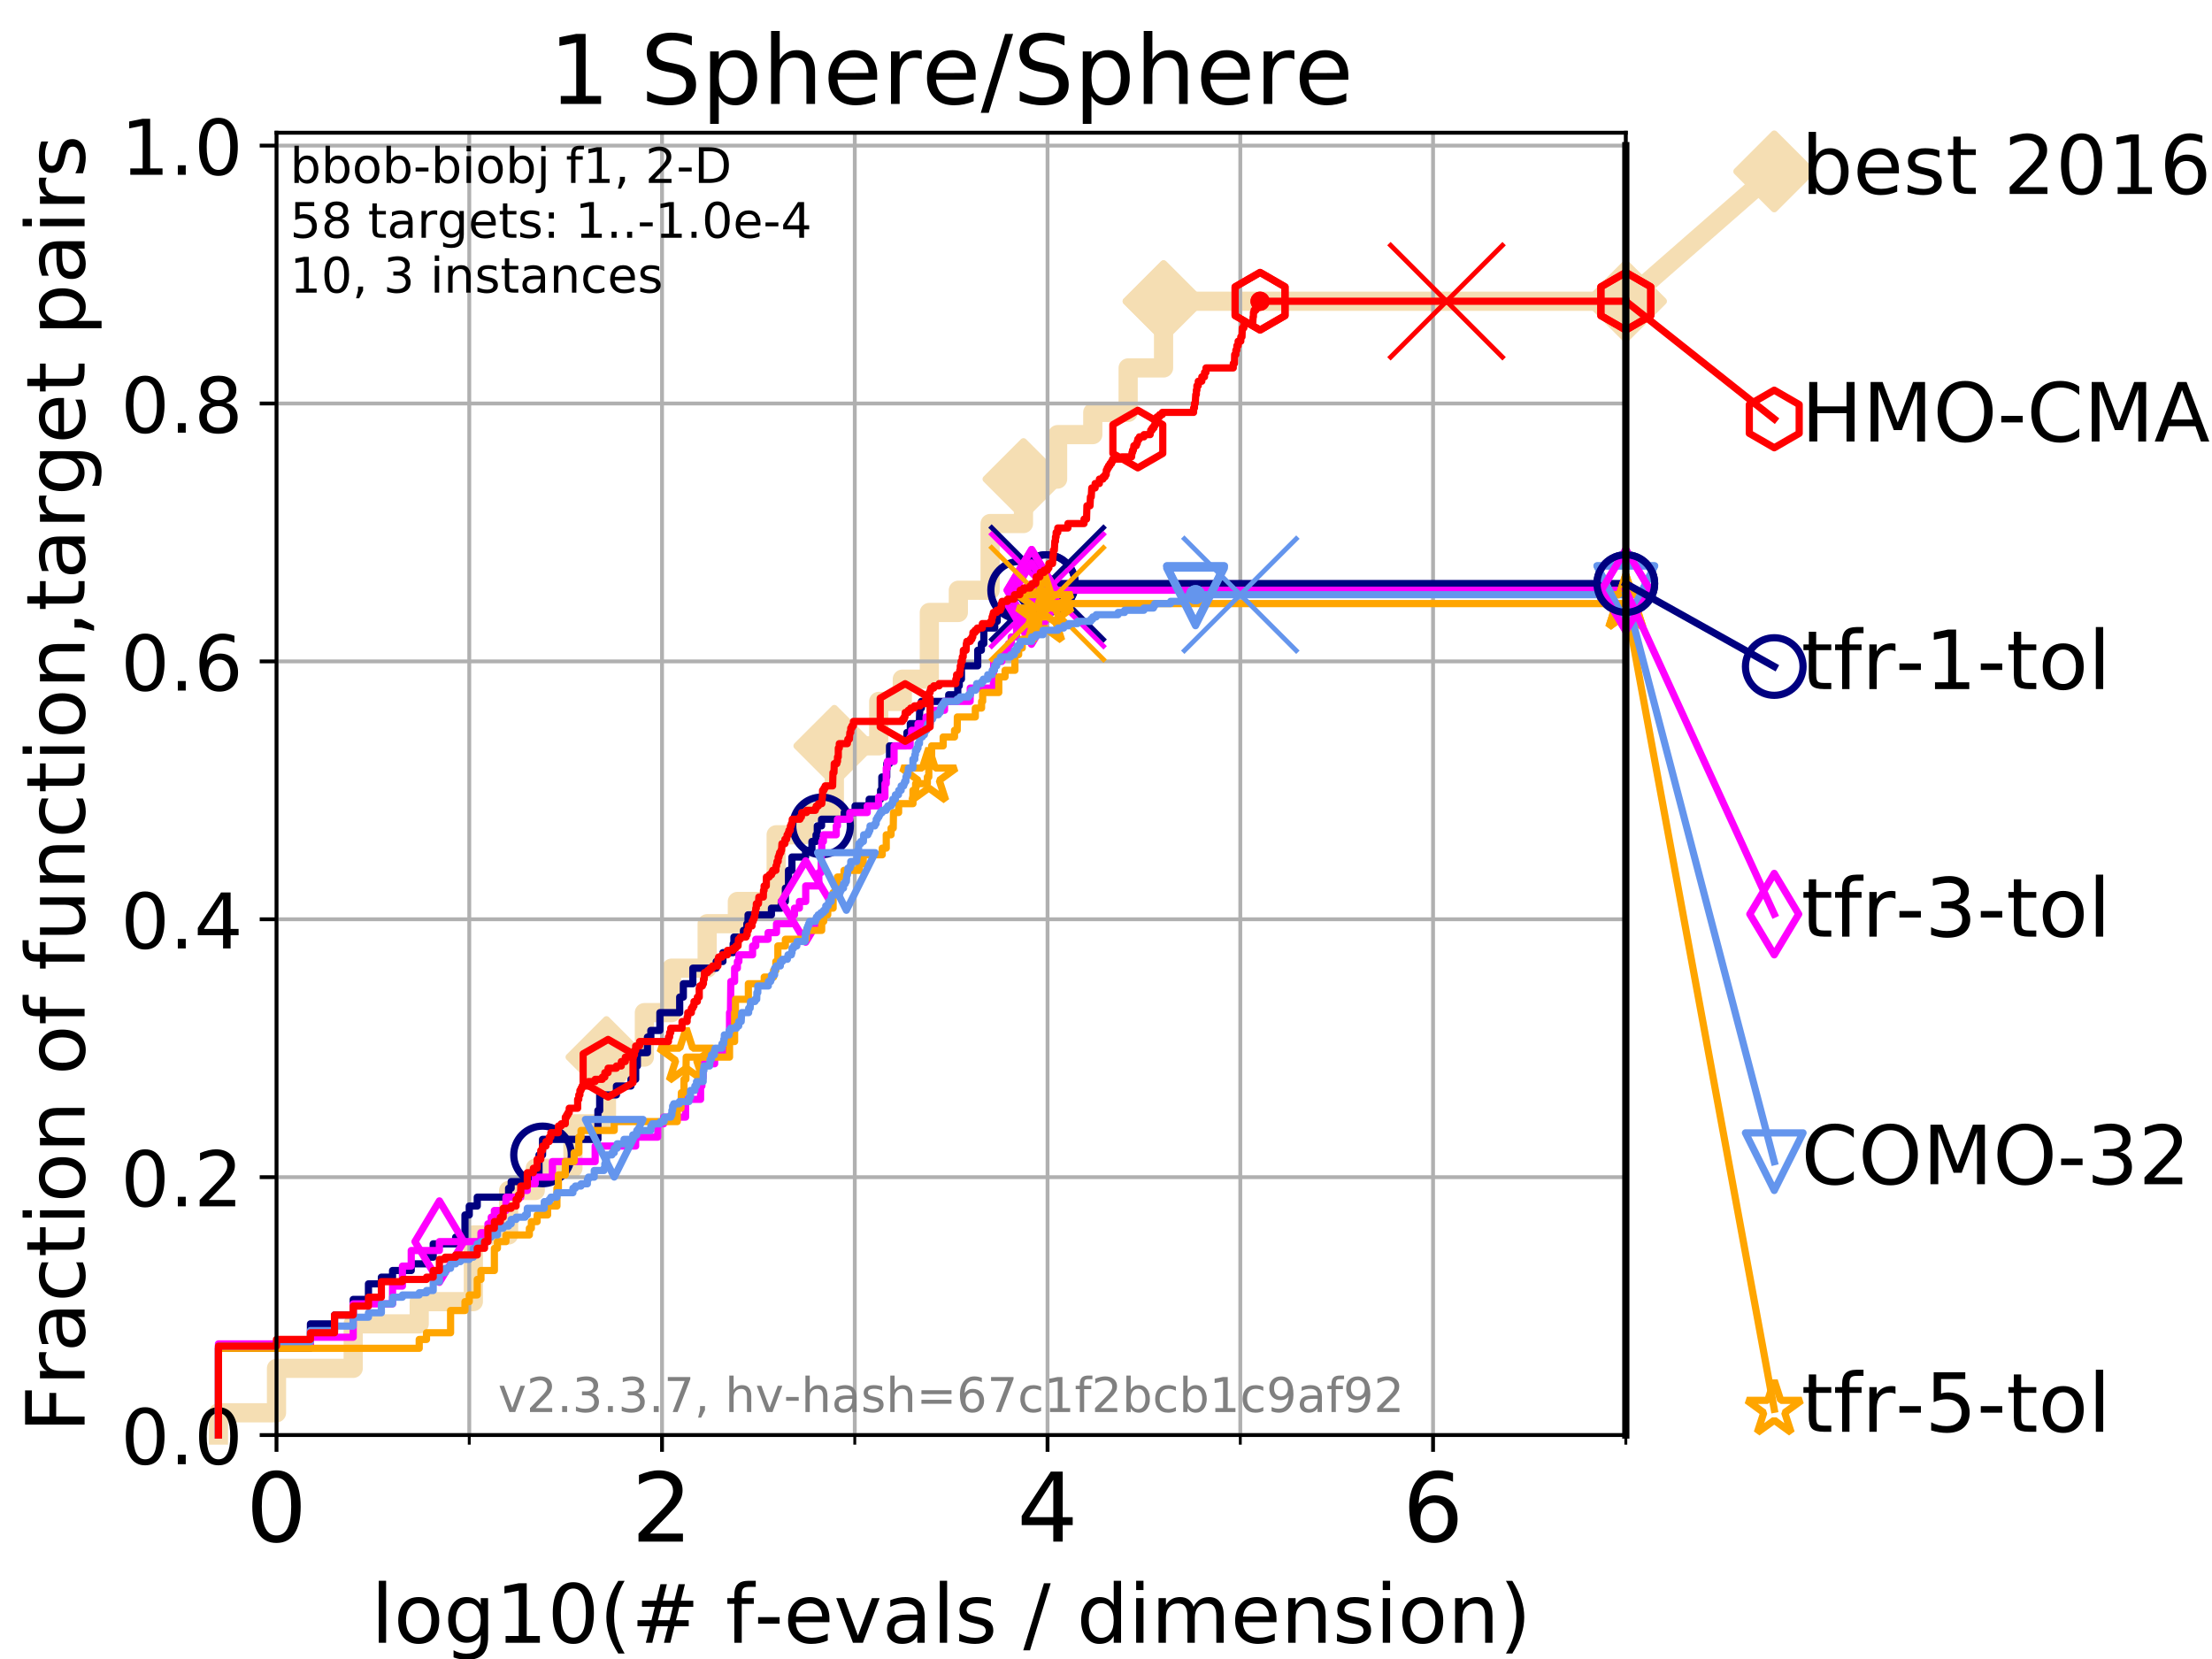 <?xml version="1.0" encoding="utf-8" standalone="no"?>
<!DOCTYPE svg PUBLIC "-//W3C//DTD SVG 1.1//EN"
  "http://www.w3.org/Graphics/SVG/1.1/DTD/svg11.dtd">
<!-- Created with matplotlib (https://matplotlib.org/) -->
<svg height="345.6pt" version="1.1" viewBox="0 0 460.8 345.6" width="460.8pt" xmlns="http://www.w3.org/2000/svg" xmlns:xlink="http://www.w3.org/1999/xlink">
 <defs>
  <style type="text/css">
*{stroke-linecap:butt;stroke-linejoin:round;}
  </style>
 </defs>
 <g id="figure_1">
  <g id="patch_1">
   <path d="M 0 345.6 
L 460.8 345.6 
L 460.8 0 
L 0 0 
z
" style="fill:#ffffff;"/>
  </g>
  <g id="axes_1">
   <g id="patch_2">
    <path d="M 57.6 298.944 
L 338.688 298.944 
L 338.688 27.648 
L 57.6 27.648 
z
" style="fill:#ffffff;"/>
   </g>
   <g id="line2d_1">
    <path d="M 45.512 298.944 
L 45.512 294.313 
L 57.6 294.313 
L 57.6 285.05 
L 73.579 285.05 
L 73.579 275.788 
L 87.33 275.788 
L 87.33 271.157 
L 98.606 271.157 
L 98.606 257.263 
L 105.952 257.263 
L 105.952 248.001 
L 111.506 248.001 
L 111.506 243.37 
L 119.352 243.37 
L 119.352 234.107 
L 126.338 234.107 
L 126.338 220.214 
L 134.236 220.214 
L 134.236 210.951 
L 139.887 210.951 
L 139.887 201.689 
L 147.318 201.689 
L 147.318 192.426 
L 153.609 192.426 
L 153.609 187.795 
L 161.69 187.795 
L 161.69 173.901 
L 167.593 173.901 
L 167.593 169.27 
L 173.811 169.27 
L 173.811 155.377 
L 183.053 155.377 
L 183.053 146.114 
L 187.969 146.114 
L 187.969 141.483 
L 193.597 141.483 
L 193.597 127.589 
L 199.64 127.589 
L 199.64 122.958 
L 206.262 122.958 
L 206.262 109.065 
L 213.209 109.065 
L 213.209 99.802 
L 220.316 99.802 
L 220.316 90.54 
L 227.647 90.54 
L 227.647 85.909 
L 235.013 85.909 
L 235.013 76.646 
L 242.391 76.646 
L 242.391 62.753 
L 338.688 62.753 
" style="fill:none;stroke:#f5deb3;stroke-linecap:square;stroke-width:4;"/>
   </g>
   <g id="line2d_2">
    <defs>
     <path d="M 0 7.778 
L 7.778 0 
L 0 -7.778 
L -7.778 0 
z
" id="m66b046ce6d" style="stroke:#f5deb3;stroke-linejoin:miter;stroke-width:1.5;"/>
    </defs>
    <g>
     <use style="fill:#f5deb3;stroke:#f5deb3;stroke-linejoin:miter;stroke-width:1.5;" x="126.338" xlink:href="#m66b046ce6d" y="220.214"/>
     <use style="fill:#f5deb3;stroke:#f5deb3;stroke-linejoin:miter;stroke-width:1.5;" x="173.811" xlink:href="#m66b046ce6d" y="155.377"/>
     <use style="fill:#f5deb3;stroke:#f5deb3;stroke-linejoin:miter;stroke-width:1.5;" x="213.209" xlink:href="#m66b046ce6d" y="99.802"/>
     <use style="fill:#f5deb3;stroke:#f5deb3;stroke-linejoin:miter;stroke-width:1.5;" x="242.391" xlink:href="#m66b046ce6d" y="62.753"/>
     <use style="fill:#f5deb3;stroke:#f5deb3;stroke-linejoin:miter;stroke-width:1.5;" x="242.391" xlink:href="#m66b046ce6d" y="62.753"/>
     <use style="fill:#f5deb3;stroke:#f5deb3;stroke-linejoin:miter;stroke-width:1.5;" x="338.688" xlink:href="#m66b046ce6d" y="62.753"/>
    </g>
   </g>
   <g id="line2d_3">
    <path style="fill:none;stroke:#f5deb3;stroke-linecap:square;stroke-width:4;"/>
    <g/>
   </g>
   <g id="line2d_4">
    <path d="M 338.688 62.753 
L 369.608 35.706 
" style="fill:none;stroke:#f5deb3;stroke-linecap:square;stroke-width:4;"/>
    <g>
     <use style="fill:#f5deb3;stroke:#f5deb3;stroke-linejoin:miter;stroke-width:1.5;" x="338.688" xlink:href="#m66b046ce6d" y="62.753"/>
     <use style="fill:#f5deb3;stroke:#f5deb3;stroke-linejoin:miter;stroke-width:1.5;" x="369.608" xlink:href="#m66b046ce6d" y="35.706"/>
    </g>
   </g>
   <g id="matplotlib.axis_1">
    <g id="xtick_1">
     <g id="line2d_5">
      <path clip-path="url(#pf0352dc498)" d="M 57.6 298.944 
L 57.6 27.648 
" style="fill:none;stroke:#b0b0b0;stroke-linecap:square;stroke-width:0.8;"/>
     </g>
     <g id="line2d_6">
      <defs>
       <path d="M 0 0 
L 0 3.5 
" id="mc88d0eb90c" style="stroke:#000000;stroke-width:0.8;"/>
      </defs>
      <g>
       <use style="stroke:#000000;stroke-width:0.8;" x="57.6" xlink:href="#mc88d0eb90c" y="298.944"/>
      </g>
     </g>
     <g id="text_1">
      <!-- 0 -->
      <defs>
       <path d="M 31.781 66.406 
Q 24.172 66.406 20.328 58.906 
Q 16.5 51.422 16.5 36.375 
Q 16.5 21.391 20.328 13.891 
Q 24.172 6.391 31.781 6.391 
Q 39.453 6.391 43.281 13.891 
Q 47.125 21.391 47.125 36.375 
Q 47.125 51.422 43.281 58.906 
Q 39.453 66.406 31.781 66.406 
z
M 31.781 74.219 
Q 44.047 74.219 50.516 64.516 
Q 56.984 54.828 56.984 36.375 
Q 56.984 17.969 50.516 8.266 
Q 44.047 -1.422 31.781 -1.422 
Q 19.531 -1.422 13.062 8.266 
Q 6.594 17.969 6.594 36.375 
Q 6.594 54.828 13.062 64.516 
Q 19.531 74.219 31.781 74.219 
z
" id="DejaVuSans-48"/>
      </defs>
      <g transform="translate(51.237 321.141)scale(0.2 -0.2)">
       <use xlink:href="#DejaVuSans-48"/>
      </g>
     </g>
    </g>
    <g id="xtick_2">
     <g id="line2d_7">
      <path clip-path="url(#pf0352dc498)" d="M 137.911 298.944 
L 137.911 27.648 
" style="fill:none;stroke:#b0b0b0;stroke-linecap:square;stroke-width:0.8;"/>
     </g>
     <g id="line2d_8">
      <g>
       <use style="stroke:#000000;stroke-width:0.8;" x="137.911" xlink:href="#mc88d0eb90c" y="298.944"/>
      </g>
     </g>
     <g id="text_2">
      <!-- 2 -->
      <defs>
       <path d="M 19.188 8.297 
L 53.609 8.297 
L 53.609 0 
L 7.328 0 
L 7.328 8.297 
Q 12.938 14.109 22.625 23.891 
Q 32.328 33.688 34.812 36.531 
Q 39.547 41.844 41.422 45.531 
Q 43.312 49.219 43.312 52.781 
Q 43.312 58.594 39.234 62.25 
Q 35.156 65.922 28.609 65.922 
Q 23.969 65.922 18.812 64.312 
Q 13.672 62.703 7.812 59.422 
L 7.812 69.391 
Q 13.766 71.781 18.938 73 
Q 24.125 74.219 28.422 74.219 
Q 39.75 74.219 46.484 68.547 
Q 53.219 62.891 53.219 53.422 
Q 53.219 48.922 51.531 44.891 
Q 49.859 40.875 45.406 35.406 
Q 44.188 33.984 37.641 27.219 
Q 31.109 20.453 19.188 8.297 
z
" id="DejaVuSans-50"/>
      </defs>
      <g transform="translate(131.548 321.141)scale(0.2 -0.2)">
       <use xlink:href="#DejaVuSans-50"/>
      </g>
     </g>
    </g>
    <g id="xtick_3">
     <g id="line2d_9">
      <path clip-path="url(#pf0352dc498)" d="M 218.222 298.944 
L 218.222 27.648 
" style="fill:none;stroke:#b0b0b0;stroke-linecap:square;stroke-width:0.8;"/>
     </g>
     <g id="line2d_10">
      <g>
       <use style="stroke:#000000;stroke-width:0.8;" x="218.222" xlink:href="#mc88d0eb90c" y="298.944"/>
      </g>
     </g>
     <g id="text_3">
      <!-- 4 -->
      <defs>
       <path d="M 37.797 64.312 
L 12.891 25.391 
L 37.797 25.391 
z
M 35.203 72.906 
L 47.609 72.906 
L 47.609 25.391 
L 58.016 25.391 
L 58.016 17.188 
L 47.609 17.188 
L 47.609 0 
L 37.797 0 
L 37.797 17.188 
L 4.891 17.188 
L 4.891 26.703 
z
" id="DejaVuSans-52"/>
      </defs>
      <g transform="translate(211.859 321.141)scale(0.2 -0.2)">
       <use xlink:href="#DejaVuSans-52"/>
      </g>
     </g>
    </g>
    <g id="xtick_4">
     <g id="line2d_11">
      <path clip-path="url(#pf0352dc498)" d="M 298.533 298.944 
L 298.533 27.648 
" style="fill:none;stroke:#b0b0b0;stroke-linecap:square;stroke-width:0.8;"/>
     </g>
     <g id="line2d_12">
      <g>
       <use style="stroke:#000000;stroke-width:0.8;" x="298.533" xlink:href="#mc88d0eb90c" y="298.944"/>
      </g>
     </g>
     <g id="text_4">
      <!-- 6 -->
      <defs>
       <path d="M 33.016 40.375 
Q 26.375 40.375 22.484 35.828 
Q 18.609 31.297 18.609 23.391 
Q 18.609 15.531 22.484 10.953 
Q 26.375 6.391 33.016 6.391 
Q 39.656 6.391 43.531 10.953 
Q 47.406 15.531 47.406 23.391 
Q 47.406 31.297 43.531 35.828 
Q 39.656 40.375 33.016 40.375 
z
M 52.594 71.297 
L 52.594 62.312 
Q 48.875 64.062 45.094 64.984 
Q 41.312 65.922 37.594 65.922 
Q 27.828 65.922 22.672 59.328 
Q 17.531 52.734 16.797 39.406 
Q 19.672 43.656 24.016 45.922 
Q 28.375 48.188 33.594 48.188 
Q 44.578 48.188 50.953 41.516 
Q 57.328 34.859 57.328 23.391 
Q 57.328 12.156 50.688 5.359 
Q 44.047 -1.422 33.016 -1.422 
Q 20.359 -1.422 13.672 8.266 
Q 6.984 17.969 6.984 36.375 
Q 6.984 53.656 15.188 63.938 
Q 23.391 74.219 37.203 74.219 
Q 40.922 74.219 44.703 73.484 
Q 48.484 72.75 52.594 71.297 
z
" id="DejaVuSans-54"/>
      </defs>
      <g transform="translate(292.17 321.141)scale(0.2 -0.2)">
       <use xlink:href="#DejaVuSans-54"/>
      </g>
     </g>
    </g>
    <g id="xtick_5">
     <g id="line2d_13">
      <path clip-path="url(#pf0352dc498)" d="M 97.755 298.944 
L 97.755 27.648 
" style="fill:none;stroke:#b0b0b0;stroke-linecap:square;stroke-width:0.8;"/>
     </g>
     <g id="line2d_14">
      <defs>
       <path d="M 0 0 
L 0 2 
" id="me559751d96" style="stroke:#000000;stroke-width:0.6;"/>
      </defs>
      <g>
       <use style="stroke:#000000;stroke-width:0.6;" x="97.755" xlink:href="#me559751d96" y="298.944"/>
      </g>
     </g>
    </g>
    <g id="xtick_6">
     <g id="line2d_15">
      <path clip-path="url(#pf0352dc498)" d="M 178.066 298.944 
L 178.066 27.648 
" style="fill:none;stroke:#b0b0b0;stroke-linecap:square;stroke-width:0.8;"/>
     </g>
     <g id="line2d_16">
      <g>
       <use style="stroke:#000000;stroke-width:0.6;" x="178.066" xlink:href="#me559751d96" y="298.944"/>
      </g>
     </g>
    </g>
    <g id="xtick_7">
     <g id="line2d_17">
      <path clip-path="url(#pf0352dc498)" d="M 258.377 298.944 
L 258.377 27.648 
" style="fill:none;stroke:#b0b0b0;stroke-linecap:square;stroke-width:0.8;"/>
     </g>
     <g id="line2d_18">
      <g>
       <use style="stroke:#000000;stroke-width:0.6;" x="258.377" xlink:href="#me559751d96" y="298.944"/>
      </g>
     </g>
    </g>
    <g id="xtick_8">
     <g id="line2d_19">
      <path clip-path="url(#pf0352dc498)" d="M 338.688 298.944 
L 338.688 27.648 
" style="fill:none;stroke:#b0b0b0;stroke-linecap:square;stroke-width:0.8;"/>
     </g>
     <g id="line2d_20">
      <g>
       <use style="stroke:#000000;stroke-width:0.6;" x="338.688" xlink:href="#me559751d96" y="298.944"/>
      </g>
     </g>
    </g>
    <g id="text_5">
     <!-- log10(# f-evals / dimension) -->
     <defs>
      <path d="M 9.422 75.984 
L 18.406 75.984 
L 18.406 0 
L 9.422 0 
z
" id="DejaVuSans-108"/>
      <path d="M 30.609 48.391 
Q 23.391 48.391 19.188 42.75 
Q 14.984 37.109 14.984 27.297 
Q 14.984 17.484 19.156 11.844 
Q 23.344 6.203 30.609 6.203 
Q 37.797 6.203 41.984 11.859 
Q 46.188 17.531 46.188 27.297 
Q 46.188 37.016 41.984 42.703 
Q 37.797 48.391 30.609 48.391 
z
M 30.609 56 
Q 42.328 56 49.016 48.375 
Q 55.719 40.766 55.719 27.297 
Q 55.719 13.875 49.016 6.219 
Q 42.328 -1.422 30.609 -1.422 
Q 18.844 -1.422 12.172 6.219 
Q 5.516 13.875 5.516 27.297 
Q 5.516 40.766 12.172 48.375 
Q 18.844 56 30.609 56 
z
" id="DejaVuSans-111"/>
      <path d="M 45.406 27.984 
Q 45.406 37.75 41.375 43.109 
Q 37.359 48.484 30.078 48.484 
Q 22.859 48.484 18.828 43.109 
Q 14.797 37.75 14.797 27.984 
Q 14.797 18.266 18.828 12.891 
Q 22.859 7.516 30.078 7.516 
Q 37.359 7.516 41.375 12.891 
Q 45.406 18.266 45.406 27.984 
z
M 54.391 6.781 
Q 54.391 -7.172 48.188 -13.984 
Q 42 -20.797 29.203 -20.797 
Q 24.469 -20.797 20.266 -20.094 
Q 16.062 -19.391 12.109 -17.922 
L 12.109 -9.188 
Q 16.062 -11.328 19.922 -12.344 
Q 23.781 -13.375 27.781 -13.375 
Q 36.625 -13.375 41.016 -8.766 
Q 45.406 -4.156 45.406 5.172 
L 45.406 9.625 
Q 42.625 4.781 38.281 2.391 
Q 33.938 0 27.875 0 
Q 17.828 0 11.672 7.656 
Q 5.516 15.328 5.516 27.984 
Q 5.516 40.672 11.672 48.328 
Q 17.828 56 27.875 56 
Q 33.938 56 38.281 53.609 
Q 42.625 51.219 45.406 46.391 
L 45.406 54.688 
L 54.391 54.688 
z
" id="DejaVuSans-103"/>
      <path d="M 12.406 8.297 
L 28.516 8.297 
L 28.516 63.922 
L 10.984 60.406 
L 10.984 69.391 
L 28.422 72.906 
L 38.281 72.906 
L 38.281 8.297 
L 54.391 8.297 
L 54.391 0 
L 12.406 0 
z
" id="DejaVuSans-49"/>
      <path d="M 31 75.875 
Q 24.469 64.656 21.281 53.656 
Q 18.109 42.672 18.109 31.391 
Q 18.109 20.125 21.312 9.062 
Q 24.516 -2 31 -13.188 
L 23.188 -13.188 
Q 15.875 -1.703 12.234 9.375 
Q 8.594 20.453 8.594 31.391 
Q 8.594 42.281 12.203 53.312 
Q 15.828 64.359 23.188 75.875 
z
" id="DejaVuSans-40"/>
      <path d="M 51.125 44 
L 36.922 44 
L 32.812 27.688 
L 47.125 27.688 
z
M 43.797 71.781 
L 38.719 51.516 
L 52.984 51.516 
L 58.109 71.781 
L 65.922 71.781 
L 60.891 51.516 
L 76.125 51.516 
L 76.125 44 
L 58.984 44 
L 54.984 27.688 
L 70.516 27.688 
L 70.516 20.219 
L 53.078 20.219 
L 48 0 
L 40.188 0 
L 45.219 20.219 
L 30.906 20.219 
L 25.875 0 
L 18.016 0 
L 23.094 20.219 
L 7.719 20.219 
L 7.719 27.688 
L 24.906 27.688 
L 29 44 
L 13.281 44 
L 13.281 51.516 
L 30.906 51.516 
L 35.891 71.781 
z
" id="DejaVuSans-35"/>
      <path id="DejaVuSans-32"/>
      <path d="M 37.109 75.984 
L 37.109 68.5 
L 28.516 68.5 
Q 23.688 68.5 21.797 66.547 
Q 19.922 64.594 19.922 59.516 
L 19.922 54.688 
L 34.719 54.688 
L 34.719 47.703 
L 19.922 47.703 
L 19.922 0 
L 10.891 0 
L 10.891 47.703 
L 2.297 47.703 
L 2.297 54.688 
L 10.891 54.688 
L 10.891 58.5 
Q 10.891 67.625 15.141 71.797 
Q 19.391 75.984 28.609 75.984 
z
" id="DejaVuSans-102"/>
      <path d="M 4.891 31.391 
L 31.203 31.391 
L 31.203 23.391 
L 4.891 23.391 
z
" id="DejaVuSans-45"/>
      <path d="M 56.203 29.594 
L 56.203 25.203 
L 14.891 25.203 
Q 15.484 15.922 20.484 11.062 
Q 25.484 6.203 34.422 6.203 
Q 39.594 6.203 44.453 7.469 
Q 49.312 8.734 54.109 11.281 
L 54.109 2.781 
Q 49.266 0.734 44.188 -0.344 
Q 39.109 -1.422 33.891 -1.422 
Q 20.797 -1.422 13.156 6.188 
Q 5.516 13.812 5.516 26.812 
Q 5.516 40.234 12.766 48.109 
Q 20.016 56 32.328 56 
Q 43.359 56 49.781 48.891 
Q 56.203 41.797 56.203 29.594 
z
M 47.219 32.234 
Q 47.125 39.594 43.094 43.984 
Q 39.062 48.391 32.422 48.391 
Q 24.906 48.391 20.391 44.141 
Q 15.875 39.891 15.188 32.172 
z
" id="DejaVuSans-101"/>
      <path d="M 2.984 54.688 
L 12.5 54.688 
L 29.594 8.797 
L 46.688 54.688 
L 56.203 54.688 
L 35.688 0 
L 23.484 0 
z
" id="DejaVuSans-118"/>
      <path d="M 34.281 27.484 
Q 23.391 27.484 19.188 25 
Q 14.984 22.516 14.984 16.5 
Q 14.984 11.719 18.141 8.906 
Q 21.297 6.109 26.703 6.109 
Q 34.188 6.109 38.703 11.406 
Q 43.219 16.703 43.219 25.484 
L 43.219 27.484 
z
M 52.203 31.203 
L 52.203 0 
L 43.219 0 
L 43.219 8.297 
Q 40.141 3.328 35.547 0.953 
Q 30.953 -1.422 24.312 -1.422 
Q 15.922 -1.422 10.953 3.297 
Q 6 8.016 6 15.922 
Q 6 25.141 12.172 29.828 
Q 18.359 34.516 30.609 34.516 
L 43.219 34.516 
L 43.219 35.406 
Q 43.219 41.609 39.141 45 
Q 35.062 48.391 27.688 48.391 
Q 23 48.391 18.547 47.266 
Q 14.109 46.141 10.016 43.891 
L 10.016 52.203 
Q 14.938 54.109 19.578 55.047 
Q 24.219 56 28.609 56 
Q 40.484 56 46.344 49.844 
Q 52.203 43.703 52.203 31.203 
z
" id="DejaVuSans-97"/>
      <path d="M 44.281 53.078 
L 44.281 44.578 
Q 40.484 46.531 36.375 47.5 
Q 32.281 48.484 27.875 48.484 
Q 21.188 48.484 17.844 46.438 
Q 14.5 44.391 14.5 40.281 
Q 14.5 37.156 16.891 35.375 
Q 19.281 33.594 26.516 31.984 
L 29.594 31.297 
Q 39.156 29.25 43.188 25.516 
Q 47.219 21.781 47.219 15.094 
Q 47.219 7.469 41.188 3.016 
Q 35.156 -1.422 24.609 -1.422 
Q 20.219 -1.422 15.453 -0.562 
Q 10.688 0.297 5.422 2 
L 5.422 11.281 
Q 10.406 8.688 15.234 7.391 
Q 20.062 6.109 24.812 6.109 
Q 31.156 6.109 34.562 8.281 
Q 37.984 10.453 37.984 14.406 
Q 37.984 18.062 35.516 20.016 
Q 33.062 21.969 24.703 23.781 
L 21.578 24.516 
Q 13.234 26.266 9.516 29.906 
Q 5.812 33.547 5.812 39.891 
Q 5.812 47.609 11.281 51.797 
Q 16.75 56 26.812 56 
Q 31.781 56 36.172 55.266 
Q 40.578 54.547 44.281 53.078 
z
" id="DejaVuSans-115"/>
      <path d="M 25.391 72.906 
L 33.688 72.906 
L 8.297 -9.281 
L 0 -9.281 
z
" id="DejaVuSans-47"/>
      <path d="M 45.406 46.391 
L 45.406 75.984 
L 54.391 75.984 
L 54.391 0 
L 45.406 0 
L 45.406 8.203 
Q 42.578 3.328 38.25 0.953 
Q 33.938 -1.422 27.875 -1.422 
Q 17.969 -1.422 11.734 6.484 
Q 5.516 14.406 5.516 27.297 
Q 5.516 40.188 11.734 48.094 
Q 17.969 56 27.875 56 
Q 33.938 56 38.25 53.625 
Q 42.578 51.266 45.406 46.391 
z
M 14.797 27.297 
Q 14.797 17.391 18.875 11.75 
Q 22.953 6.109 30.078 6.109 
Q 37.203 6.109 41.297 11.75 
Q 45.406 17.391 45.406 27.297 
Q 45.406 37.203 41.297 42.844 
Q 37.203 48.484 30.078 48.484 
Q 22.953 48.484 18.875 42.844 
Q 14.797 37.203 14.797 27.297 
z
" id="DejaVuSans-100"/>
      <path d="M 9.422 54.688 
L 18.406 54.688 
L 18.406 0 
L 9.422 0 
z
M 9.422 75.984 
L 18.406 75.984 
L 18.406 64.594 
L 9.422 64.594 
z
" id="DejaVuSans-105"/>
      <path d="M 52 44.188 
Q 55.375 50.25 60.062 53.125 
Q 64.75 56 71.094 56 
Q 79.641 56 84.281 50.016 
Q 88.922 44.047 88.922 33.016 
L 88.922 0 
L 79.891 0 
L 79.891 32.719 
Q 79.891 40.578 77.094 44.375 
Q 74.312 48.188 68.609 48.188 
Q 61.625 48.188 57.562 43.547 
Q 53.516 38.922 53.516 30.906 
L 53.516 0 
L 44.484 0 
L 44.484 32.719 
Q 44.484 40.625 41.703 44.406 
Q 38.922 48.188 33.109 48.188 
Q 26.219 48.188 22.156 43.531 
Q 18.109 38.875 18.109 30.906 
L 18.109 0 
L 9.078 0 
L 9.078 54.688 
L 18.109 54.688 
L 18.109 46.188 
Q 21.188 51.219 25.484 53.609 
Q 29.781 56 35.688 56 
Q 41.656 56 45.828 52.969 
Q 50 49.953 52 44.188 
z
" id="DejaVuSans-109"/>
      <path d="M 54.891 33.016 
L 54.891 0 
L 45.906 0 
L 45.906 32.719 
Q 45.906 40.484 42.875 44.328 
Q 39.844 48.188 33.797 48.188 
Q 26.516 48.188 22.312 43.547 
Q 18.109 38.922 18.109 30.906 
L 18.109 0 
L 9.078 0 
L 9.078 54.688 
L 18.109 54.688 
L 18.109 46.188 
Q 21.344 51.125 25.703 53.562 
Q 30.078 56 35.797 56 
Q 45.219 56 50.047 50.172 
Q 54.891 44.344 54.891 33.016 
z
" id="DejaVuSans-110"/>
      <path d="M 8.016 75.875 
L 15.828 75.875 
Q 23.141 64.359 26.781 53.312 
Q 30.422 42.281 30.422 31.391 
Q 30.422 20.453 26.781 9.375 
Q 23.141 -1.703 15.828 -13.188 
L 8.016 -13.188 
Q 14.5 -2 17.703 9.062 
Q 20.906 20.125 20.906 31.391 
Q 20.906 42.672 17.703 53.656 
Q 14.5 64.656 8.016 75.875 
z
" id="DejaVuSans-41"/>
     </defs>
     <g transform="translate(77.303 342.218)scale(0.17 -0.17)">
      <use xlink:href="#DejaVuSans-108"/>
      <use x="27.783" xlink:href="#DejaVuSans-111"/>
      <use x="88.965" xlink:href="#DejaVuSans-103"/>
      <use x="152.441" xlink:href="#DejaVuSans-49"/>
      <use x="216.064" xlink:href="#DejaVuSans-48"/>
      <use x="279.688" xlink:href="#DejaVuSans-40"/>
      <use x="318.701" xlink:href="#DejaVuSans-35"/>
      <use x="402.49" xlink:href="#DejaVuSans-32"/>
      <use x="434.277" xlink:href="#DejaVuSans-102"/>
      <use x="469.404" xlink:href="#DejaVuSans-45"/>
      <use x="505.488" xlink:href="#DejaVuSans-101"/>
      <use x="567.012" xlink:href="#DejaVuSans-118"/>
      <use x="626.191" xlink:href="#DejaVuSans-97"/>
      <use x="687.471" xlink:href="#DejaVuSans-108"/>
      <use x="715.254" xlink:href="#DejaVuSans-115"/>
      <use x="767.354" xlink:href="#DejaVuSans-32"/>
      <use x="799.141" xlink:href="#DejaVuSans-47"/>
      <use x="832.832" xlink:href="#DejaVuSans-32"/>
      <use x="864.619" xlink:href="#DejaVuSans-100"/>
      <use x="928.096" xlink:href="#DejaVuSans-105"/>
      <use x="955.879" xlink:href="#DejaVuSans-109"/>
      <use x="1053.291" xlink:href="#DejaVuSans-101"/>
      <use x="1114.814" xlink:href="#DejaVuSans-110"/>
      <use x="1178.193" xlink:href="#DejaVuSans-115"/>
      <use x="1230.293" xlink:href="#DejaVuSans-105"/>
      <use x="1258.076" xlink:href="#DejaVuSans-111"/>
      <use x="1319.258" xlink:href="#DejaVuSans-110"/>
      <use x="1382.637" xlink:href="#DejaVuSans-41"/>
     </g>
    </g>
   </g>
   <g id="matplotlib.axis_2">
    <g id="ytick_1">
     <g id="line2d_21">
      <path clip-path="url(#pf0352dc498)" d="M 57.6 298.944 
L 338.688 298.944 
" style="fill:none;stroke:#b0b0b0;stroke-linecap:square;stroke-width:0.8;"/>
     </g>
     <g id="line2d_22">
      <defs>
       <path d="M 0 0 
L -3.5 0 
" id="mb8daf9438c" style="stroke:#000000;stroke-width:0.8;"/>
      </defs>
      <g>
       <use style="stroke:#000000;stroke-width:0.8;" x="57.6" xlink:href="#mb8daf9438c" y="298.944"/>
      </g>
     </g>
     <g id="text_6">
      <!-- 0.0 -->
      <defs>
       <path d="M 10.688 12.406 
L 21 12.406 
L 21 0 
L 10.688 0 
z
" id="DejaVuSans-46"/>
      </defs>
      <g transform="translate(25.155 305.023)scale(0.16 -0.16)">
       <use xlink:href="#DejaVuSans-48"/>
       <use x="63.623" xlink:href="#DejaVuSans-46"/>
       <use x="95.41" xlink:href="#DejaVuSans-48"/>
      </g>
     </g>
    </g>
    <g id="ytick_2">
     <g id="line2d_23">
      <path clip-path="url(#pf0352dc498)" d="M 57.6 245.222 
L 338.688 245.222 
" style="fill:none;stroke:#b0b0b0;stroke-linecap:square;stroke-width:0.8;"/>
     </g>
     <g id="line2d_24">
      <g>
       <use style="stroke:#000000;stroke-width:0.8;" x="57.6" xlink:href="#mb8daf9438c" y="245.222"/>
      </g>
     </g>
     <g id="text_7">
      <!-- 0.2 -->
      <g transform="translate(25.155 251.301)scale(0.16 -0.16)">
       <use xlink:href="#DejaVuSans-48"/>
       <use x="63.623" xlink:href="#DejaVuSans-46"/>
       <use x="95.41" xlink:href="#DejaVuSans-50"/>
      </g>
     </g>
    </g>
    <g id="ytick_3">
     <g id="line2d_25">
      <path clip-path="url(#pf0352dc498)" d="M 57.6 191.5 
L 338.688 191.5 
" style="fill:none;stroke:#b0b0b0;stroke-linecap:square;stroke-width:0.8;"/>
     </g>
     <g id="line2d_26">
      <g>
       <use style="stroke:#000000;stroke-width:0.8;" x="57.6" xlink:href="#mb8daf9438c" y="191.5"/>
      </g>
     </g>
     <g id="text_8">
      <!-- 0.4 -->
      <g transform="translate(25.155 197.579)scale(0.16 -0.16)">
       <use xlink:href="#DejaVuSans-48"/>
       <use x="63.623" xlink:href="#DejaVuSans-46"/>
       <use x="95.41" xlink:href="#DejaVuSans-52"/>
      </g>
     </g>
    </g>
    <g id="ytick_4">
     <g id="line2d_27">
      <path clip-path="url(#pf0352dc498)" d="M 57.6 137.778 
L 338.688 137.778 
" style="fill:none;stroke:#b0b0b0;stroke-linecap:square;stroke-width:0.8;"/>
     </g>
     <g id="line2d_28">
      <g>
       <use style="stroke:#000000;stroke-width:0.8;" x="57.6" xlink:href="#mb8daf9438c" y="137.778"/>
      </g>
     </g>
     <g id="text_9">
      <!-- 0.6 -->
      <g transform="translate(25.155 143.857)scale(0.16 -0.16)">
       <use xlink:href="#DejaVuSans-48"/>
       <use x="63.623" xlink:href="#DejaVuSans-46"/>
       <use x="95.41" xlink:href="#DejaVuSans-54"/>
      </g>
     </g>
    </g>
    <g id="ytick_5">
     <g id="line2d_29">
      <path clip-path="url(#pf0352dc498)" d="M 57.6 84.056 
L 338.688 84.056 
" style="fill:none;stroke:#b0b0b0;stroke-linecap:square;stroke-width:0.8;"/>
     </g>
     <g id="line2d_30">
      <g>
       <use style="stroke:#000000;stroke-width:0.8;" x="57.6" xlink:href="#mb8daf9438c" y="84.056"/>
      </g>
     </g>
     <g id="text_10">
      <!-- 0.8 -->
      <defs>
       <path d="M 31.781 34.625 
Q 24.75 34.625 20.719 30.859 
Q 16.703 27.094 16.703 20.516 
Q 16.703 13.922 20.719 10.156 
Q 24.75 6.391 31.781 6.391 
Q 38.812 6.391 42.859 10.172 
Q 46.922 13.969 46.922 20.516 
Q 46.922 27.094 42.891 30.859 
Q 38.875 34.625 31.781 34.625 
z
M 21.922 38.812 
Q 15.578 40.375 12.031 44.719 
Q 8.5 49.078 8.5 55.328 
Q 8.5 64.062 14.719 69.141 
Q 20.953 74.219 31.781 74.219 
Q 42.672 74.219 48.875 69.141 
Q 55.078 64.062 55.078 55.328 
Q 55.078 49.078 51.531 44.719 
Q 48 40.375 41.703 38.812 
Q 48.828 37.156 52.797 32.312 
Q 56.781 27.484 56.781 20.516 
Q 56.781 9.906 50.312 4.234 
Q 43.844 -1.422 31.781 -1.422 
Q 19.734 -1.422 13.25 4.234 
Q 6.781 9.906 6.781 20.516 
Q 6.781 27.484 10.781 32.312 
Q 14.797 37.156 21.922 38.812 
z
M 18.312 54.391 
Q 18.312 48.734 21.844 45.562 
Q 25.391 42.391 31.781 42.391 
Q 38.141 42.391 41.719 45.562 
Q 45.312 48.734 45.312 54.391 
Q 45.312 60.062 41.719 63.234 
Q 38.141 66.406 31.781 66.406 
Q 25.391 66.406 21.844 63.234 
Q 18.312 60.062 18.312 54.391 
z
" id="DejaVuSans-56"/>
      </defs>
      <g transform="translate(25.155 90.135)scale(0.16 -0.16)">
       <use xlink:href="#DejaVuSans-48"/>
       <use x="63.623" xlink:href="#DejaVuSans-46"/>
       <use x="95.41" xlink:href="#DejaVuSans-56"/>
      </g>
     </g>
    </g>
    <g id="ytick_6">
     <g id="line2d_31">
      <path clip-path="url(#pf0352dc498)" d="M 57.6 30.334 
L 338.688 30.334 
" style="fill:none;stroke:#b0b0b0;stroke-linecap:square;stroke-width:0.8;"/>
     </g>
     <g id="line2d_32">
      <g>
       <use style="stroke:#000000;stroke-width:0.8;" x="57.6" xlink:href="#mb8daf9438c" y="30.334"/>
      </g>
     </g>
     <g id="text_11">
      <!-- 1.0 -->
      <g transform="translate(25.155 36.413)scale(0.16 -0.16)">
       <use xlink:href="#DejaVuSans-49"/>
       <use x="63.623" xlink:href="#DejaVuSans-46"/>
       <use x="95.41" xlink:href="#DejaVuSans-48"/>
      </g>
     </g>
    </g>
    <g id="text_12">
     <!-- Fraction of function,target pairs -->
     <defs>
      <path d="M 9.812 72.906 
L 51.703 72.906 
L 51.703 64.594 
L 19.672 64.594 
L 19.672 43.109 
L 48.578 43.109 
L 48.578 34.812 
L 19.672 34.812 
L 19.672 0 
L 9.812 0 
z
" id="DejaVuSans-70"/>
      <path d="M 41.109 46.297 
Q 39.594 47.172 37.812 47.578 
Q 36.031 48 33.891 48 
Q 26.266 48 22.188 43.047 
Q 18.109 38.094 18.109 28.812 
L 18.109 0 
L 9.078 0 
L 9.078 54.688 
L 18.109 54.688 
L 18.109 46.188 
Q 20.953 51.172 25.484 53.578 
Q 30.031 56 36.531 56 
Q 37.453 56 38.578 55.875 
Q 39.703 55.766 41.062 55.516 
z
" id="DejaVuSans-114"/>
      <path d="M 48.781 52.594 
L 48.781 44.188 
Q 44.969 46.297 41.141 47.344 
Q 37.312 48.391 33.406 48.391 
Q 24.656 48.391 19.812 42.844 
Q 14.984 37.312 14.984 27.297 
Q 14.984 17.281 19.812 11.734 
Q 24.656 6.203 33.406 6.203 
Q 37.312 6.203 41.141 7.25 
Q 44.969 8.297 48.781 10.406 
L 48.781 2.094 
Q 45.016 0.344 40.984 -0.531 
Q 36.969 -1.422 32.422 -1.422 
Q 20.062 -1.422 12.781 6.344 
Q 5.516 14.109 5.516 27.297 
Q 5.516 40.672 12.859 48.328 
Q 20.219 56 33.016 56 
Q 37.156 56 41.109 55.141 
Q 45.062 54.297 48.781 52.594 
z
" id="DejaVuSans-99"/>
      <path d="M 18.312 70.219 
L 18.312 54.688 
L 36.812 54.688 
L 36.812 47.703 
L 18.312 47.703 
L 18.312 18.016 
Q 18.312 11.328 20.141 9.422 
Q 21.969 7.516 27.594 7.516 
L 36.812 7.516 
L 36.812 0 
L 27.594 0 
Q 17.188 0 13.234 3.875 
Q 9.281 7.766 9.281 18.016 
L 9.281 47.703 
L 2.688 47.703 
L 2.688 54.688 
L 9.281 54.688 
L 9.281 70.219 
z
" id="DejaVuSans-116"/>
      <path d="M 8.5 21.578 
L 8.5 54.688 
L 17.484 54.688 
L 17.484 21.922 
Q 17.484 14.156 20.5 10.266 
Q 23.531 6.391 29.594 6.391 
Q 36.859 6.391 41.078 11.031 
Q 45.312 15.672 45.312 23.688 
L 45.312 54.688 
L 54.297 54.688 
L 54.297 0 
L 45.312 0 
L 45.312 8.406 
Q 42.047 3.422 37.719 1 
Q 33.406 -1.422 27.688 -1.422 
Q 18.266 -1.422 13.375 4.438 
Q 8.5 10.297 8.5 21.578 
z
M 31.109 56 
z
" id="DejaVuSans-117"/>
      <path d="M 11.719 12.406 
L 22.016 12.406 
L 22.016 4 
L 14.016 -11.625 
L 7.719 -11.625 
L 11.719 4 
z
" id="DejaVuSans-44"/>
      <path d="M 18.109 8.203 
L 18.109 -20.797 
L 9.078 -20.797 
L 9.078 54.688 
L 18.109 54.688 
L 18.109 46.391 
Q 20.953 51.266 25.266 53.625 
Q 29.594 56 35.594 56 
Q 45.562 56 51.781 48.094 
Q 58.016 40.188 58.016 27.297 
Q 58.016 14.406 51.781 6.484 
Q 45.562 -1.422 35.594 -1.422 
Q 29.594 -1.422 25.266 0.953 
Q 20.953 3.328 18.109 8.203 
z
M 48.688 27.297 
Q 48.688 37.203 44.609 42.844 
Q 40.531 48.484 33.406 48.484 
Q 26.266 48.484 22.188 42.844 
Q 18.109 37.203 18.109 27.297 
Q 18.109 17.391 22.188 11.75 
Q 26.266 6.109 33.406 6.109 
Q 40.531 6.109 44.609 11.75 
Q 48.688 17.391 48.688 27.297 
z
" id="DejaVuSans-112"/>
     </defs>
     <g transform="translate(17.62 298.435)rotate(-90)scale(0.17 -0.17)">
      <use xlink:href="#DejaVuSans-70"/>
      <use x="57.41" xlink:href="#DejaVuSans-114"/>
      <use x="98.523" xlink:href="#DejaVuSans-97"/>
      <use x="159.803" xlink:href="#DejaVuSans-99"/>
      <use x="214.783" xlink:href="#DejaVuSans-116"/>
      <use x="253.992" xlink:href="#DejaVuSans-105"/>
      <use x="281.775" xlink:href="#DejaVuSans-111"/>
      <use x="342.957" xlink:href="#DejaVuSans-110"/>
      <use x="406.336" xlink:href="#DejaVuSans-32"/>
      <use x="438.123" xlink:href="#DejaVuSans-111"/>
      <use x="499.305" xlink:href="#DejaVuSans-102"/>
      <use x="534.51" xlink:href="#DejaVuSans-32"/>
      <use x="566.297" xlink:href="#DejaVuSans-102"/>
      <use x="601.502" xlink:href="#DejaVuSans-117"/>
      <use x="664.881" xlink:href="#DejaVuSans-110"/>
      <use x="728.26" xlink:href="#DejaVuSans-99"/>
      <use x="783.24" xlink:href="#DejaVuSans-116"/>
      <use x="822.449" xlink:href="#DejaVuSans-105"/>
      <use x="850.232" xlink:href="#DejaVuSans-111"/>
      <use x="911.414" xlink:href="#DejaVuSans-110"/>
      <use x="974.793" xlink:href="#DejaVuSans-44"/>
      <use x="1006.58" xlink:href="#DejaVuSans-116"/>
      <use x="1045.789" xlink:href="#DejaVuSans-97"/>
      <use x="1107.068" xlink:href="#DejaVuSans-114"/>
      <use x="1148.166" xlink:href="#DejaVuSans-103"/>
      <use x="1211.643" xlink:href="#DejaVuSans-101"/>
      <use x="1273.166" xlink:href="#DejaVuSans-116"/>
      <use x="1312.375" xlink:href="#DejaVuSans-32"/>
      <use x="1344.162" xlink:href="#DejaVuSans-112"/>
      <use x="1407.639" xlink:href="#DejaVuSans-97"/>
      <use x="1468.918" xlink:href="#DejaVuSans-105"/>
      <use x="1496.701" xlink:href="#DejaVuSans-114"/>
      <use x="1537.814" xlink:href="#DejaVuSans-115"/>
     </g>
    </g>
   </g>
   <g id="line2d_33">
    <defs>
     <path d="M 0 1.5 
C 0.398 1.5 0.779 1.342 1.061 1.061 
C 1.342 0.779 1.5 0.398 1.5 0 
C 1.5 -0.398 1.342 -0.779 1.061 -1.061 
C 0.779 -1.342 0.398 -1.5 0 -1.5 
C -0.398 -1.5 -0.779 -1.342 -1.061 -1.061 
C -1.342 -0.779 -1.5 -0.398 -1.5 0 
C -1.5 0.398 -1.342 0.779 -1.061 1.061 
C -0.779 1.342 -0.398 1.5 0 1.5 
z
" id="m750225bbf5" style="stroke:#f5deb3;"/>
    </defs>
    <g>
     <use style="fill:#f5deb3;stroke:#f5deb3;" x="242.391" xlink:href="#m750225bbf5" y="62.753"/>
     <use style="fill:#f5deb3;stroke:#f5deb3;" x="242.391" xlink:href="#m750225bbf5" y="62.753"/>
    </g>
   </g>
   <g id="line2d_34">
    <defs>
     <path d="M 0 1.5 
C 0.398 1.5 0.779 1.342 1.061 1.061 
C 1.342 0.779 1.5 0.398 1.5 0 
C 1.5 -0.398 1.342 -0.779 1.061 -1.061 
C 0.779 -1.342 0.398 -1.5 0 -1.5 
C -0.398 -1.5 -0.779 -1.342 -1.061 -1.061 
C -1.342 -0.779 -1.5 -0.398 -1.5 0 
C -1.5 0.398 -1.342 0.779 -1.061 1.061 
C -0.779 1.342 -0.398 1.5 0 1.5 
z
" id="m4c834022c1" style="stroke:#000080;"/>
    </defs>
    <g>
     <use style="fill:#000080;stroke:#000080;" x="217.979" xlink:href="#m4c834022c1" y="121.569"/>
     <use style="fill:#000080;stroke:#000080;" x="217.979" xlink:href="#m4c834022c1" y="121.569"/>
    </g>
   </g>
   <g id="line2d_35">
    <path d="M 45.512 298.944 
L 45.512 280.882 
L 64.671 280.882 
L 64.671 275.788 
L 69.688 275.788 
L 69.688 273.935 
L 73.579 273.935 
L 73.579 270.694 
L 76.759 270.694 
L 76.759 267.452 
L 79.447 267.452 
L 79.447 266.062 
L 81.776 266.062 
L 81.776 264.673 
L 85.667 264.673 
L 85.667 263.284 
L 88.847 263.284 
L 88.847 261.894 
L 90.243 261.894 
L 90.243 259.116 
L 94.921 259.116 
L 94.921 257.726 
L 96.861 257.726 
L 96.861 253.095 
L 97.755 253.095 
L 97.755 251.243 
L 99.418 251.243 
L 99.418 249.39 
L 105.952 249.39 
L 105.952 247.538 
L 106.489 247.538 
L 106.489 246.148 
L 109.402 246.148 
L 109.402 244.759 
L 112.281 244.759 
L 112.281 240.591 
L 113.023 240.591 
L 113.023 237.349 
L 124.557 237.349 
L 124.557 231.328 
L 124.928 231.328 
L 124.928 228.087 
L 128.411 228.087 
L 128.411 226.234 
L 131.44 226.234 
L 131.44 224.845 
L 132.423 224.845 
L 132.423 222.066 
L 132.777 222.066 
L 132.777 219.287 
L 134.87 219.287 
L 134.87 216.045 
L 135.582 216.045 
L 135.582 214.656 
L 137.469 214.656 
L 137.469 210.951 
L 141.592 210.951 
L 141.592 207.709 
L 142.352 207.709 
L 142.352 204.931 
L 144.33 204.931 
L 144.33 201.689 
L 149.196 201.689 
L 149.196 200.299 
L 150.599 200.299 
L 150.599 198.447 
L 152.737 198.447 
L 152.737 196.594 
L 152.885 196.594 
L 152.885 195.205 
L 154.874 195.205 
L 154.874 193.816 
L 155.584 193.816 
L 155.584 192.426 
L 155.836 192.426 
L 155.836 190.574 
L 160.704 190.574 
L 160.704 189.184 
L 162.75 189.184 
L 162.75 187.795 
L 163.61 187.795 
L 163.61 185.016 
L 164.257 185.016 
L 164.257 181.311 
L 164.973 181.311 
L 164.973 178.533 
L 167.814 178.533 
L 167.814 177.143 
L 169.143 177.143 
L 169.143 175.291 
L 169.995 175.291 
L 169.995 173.901 
L 170.256 173.901 
L 170.256 172.049 
L 171.147 172.049 
L 171.147 170.66 
L 175.857 170.66 
L 175.857 169.27 
L 178.127 169.27 
L 178.127 167.881 
L 181.063 167.881 
L 181.063 166.492 
L 183.441 166.492 
L 183.441 164.639 
L 183.702 164.639 
L 183.702 161.86 
L 184.726 161.86 
L 184.726 159.082 
L 185.305 159.082 
L 185.305 155.377 
L 188.898 155.377 
L 188.926 152.598 
L 189.641 152.598 
L 189.641 150.745 
L 191.513 150.745 
L 191.609 147.504 
L 191.947 147.504 
L 191.947 146.114 
L 197.633 146.114 
L 197.633 144.725 
L 199.521 144.725 
L 199.521 142.872 
L 199.834 142.872 
L 199.834 141.483 
L 200.286 141.483 
L 200.286 138.704 
L 203.681 138.704 
L 203.681 135.462 
L 204.439 135.462 
L 204.439 134.073 
L 204.95 134.073 
L 204.95 130.831 
L 207.222 130.831 
L 207.222 129.442 
L 207.739 129.442 
L 207.739 127.589 
L 209.596 127.589 
L 209.596 125.737 
L 210.576 125.737 
L 210.576 124.348 
L 212.413 124.348 
L 212.413 122.958 
L 217.979 122.958 
L 217.979 121.569 
L 338.688 121.569 
L 338.688 121.569 
" style="fill:none;stroke:#000080;stroke-linecap:square;stroke-width:1.5;"/>
   </g>
   <g id="line2d_36">
    <defs>
     <path d="M 0 6 
C 1.591 6 3.117 5.368 4.243 4.243 
C 5.368 3.117 6 1.591 6 0 
C 6 -1.591 5.368 -3.117 4.243 -4.243 
C 3.117 -5.368 1.591 -6 0 -6 
C -1.591 -6 -3.117 -5.368 -4.243 -4.243 
C -5.368 -3.117 -6 -1.591 -6 0 
C -6 1.591 -5.368 3.117 -4.243 4.243 
C -3.117 5.368 -1.591 6 0 6 
z
" id="m0e84500fcf" style="stroke:#000080;stroke-width:1.5;"/>
    </defs>
    <g>
     <use style="fill-opacity:0;stroke:#000080;stroke-width:1.5;" x="113.023" xlink:href="#m0e84500fcf" y="240.591"/>
     <use style="fill-opacity:0;stroke:#000080;stroke-width:1.5;" x="171.147" xlink:href="#m0e84500fcf" y="172.049"/>
     <use style="fill-opacity:0;stroke:#000080;stroke-width:1.5;" x="212.413" xlink:href="#m0e84500fcf" y="122.958"/>
     <use style="fill-opacity:0;stroke:#000080;stroke-width:1.5;" x="217.979" xlink:href="#m0e84500fcf" y="121.569"/>
     <use style="fill-opacity:0;stroke:#000080;stroke-width:1.5;" x="217.979" xlink:href="#m0e84500fcf" y="121.569"/>
     <use style="fill-opacity:0;stroke:#000080;stroke-width:1.5;" x="338.688" xlink:href="#m0e84500fcf" y="121.569"/>
    </g>
   </g>
   <g id="line2d_37">
    <path style="fill:none;stroke:#000080;stroke-linecap:square;stroke-width:1.5;"/>
    <g/>
   </g>
   <g id="line2d_38">
    <path clip-path="url(#pf0352dc498)" d="M 218.225 121.569 
" style="fill:none;stroke:#000080;stroke-linecap:square;stroke-width:1.5;"/>
    <defs>
     <path d="M -12 12 
L 12 -12 
M -12 -12 
L 12 12 
" id="m341767d174" style="stroke:#000080;"/>
    </defs>
    <g clip-path="url(#pf0352dc498)">
     <use style="fill:#000080;stroke:#000080;" x="218.225" xlink:href="#m341767d174" y="121.569"/>
    </g>
   </g>
   <g id="line2d_39">
    <defs>
     <path d="M 0 1.5 
C 0.398 1.5 0.779 1.342 1.061 1.061 
C 1.342 0.779 1.5 0.398 1.5 0 
C 1.5 -0.398 1.342 -0.779 1.061 -1.061 
C 0.779 -1.342 0.398 -1.5 0 -1.5 
C -0.398 -1.5 -0.779 -1.342 -1.061 -1.061 
C -1.342 -0.779 -1.5 -0.398 -1.5 0 
C -1.5 0.398 -1.342 0.779 -1.061 1.061 
C -0.779 1.342 -0.398 1.5 0 1.5 
z
" id="mb4e6276570" style="stroke:#ff00ff;"/>
    </defs>
    <g>
     <use style="fill:#ff00ff;stroke:#ff00ff;" x="214.905" xlink:href="#mb4e6276570" y="122.958"/>
     <use style="fill:#ff00ff;stroke:#ff00ff;" x="214.905" xlink:href="#mb4e6276570" y="122.958"/>
    </g>
   </g>
   <g id="line2d_40">
    <path d="M 45.512 298.944 
L 45.512 279.956 
L 64.671 279.956 
L 64.671 278.567 
L 73.579 278.567 
L 73.579 271.62 
L 81.776 271.62 
L 81.776 267.915 
L 83.83 267.915 
L 83.83 263.747 
L 85.667 263.747 
L 85.667 260.505 
L 91.535 260.505 
L 91.535 258.653 
L 100.193 258.653 
L 100.193 256.8 
L 101.647 256.8 
L 101.647 254.948 
L 102.331 254.948 
L 102.331 253.558 
L 102.989 253.558 
L 102.989 252.169 
L 105.398 252.169 
L 105.398 249.39 
L 108.484 249.39 
L 108.484 248.001 
L 109.843 248.001 
L 109.843 246.611 
L 111.506 246.611 
L 111.506 245.222 
L 115.077 245.222 
L 115.077 241.98 
L 123.985 241.98 
L 123.985 238.738 
L 132.423 238.738 
L 132.423 236.886 
L 137.016 236.886 
L 137.016 234.107 
L 138.256 234.107 
L 138.256 232.718 
L 142.818 232.718 
L 142.818 229.013 
L 145.943 229.013 
L 145.943 226.234 
L 146.216 226.234 
L 146.216 224.382 
L 146.485 224.382 
L 146.485 221.603 
L 148.873 221.603 
L 148.873 218.824 
L 151.74 218.824 
L 151.74 216.045 
L 151.975 216.045 
L 151.975 210.951 
L 152.169 210.951 
L 152.246 204.467 
L 153.032 204.467 
L 153.032 201.689 
L 153.609 201.689 
L 153.609 200.299 
L 153.925 200.299 
L 153.925 198.91 
L 156.777 198.91 
L 156.777 197.057 
L 157.444 197.057 
L 157.444 195.668 
L 160.006 195.668 
L 160.006 194.279 
L 161.757 194.279 
L 161.757 192.426 
L 164.936 192.426 
L 164.936 190.574 
L 165.501 190.574 
L 165.501 189.184 
L 166.528 189.184 
L 166.528 187.795 
L 167.845 187.795 
L 167.845 184.553 
L 170.581 184.553 
L 170.581 181.775 
L 171.056 181.775 
L 171.108 177.143 
L 171.186 177.143 
L 171.186 175.291 
L 171.532 175.291 
L 171.532 173.901 
L 174.207 173.901 
L 174.207 172.049 
L 174.456 172.049 
L 174.456 170.66 
L 177.024 170.66 
L 177.024 169.27 
L 180.662 169.27 
L 180.662 167.881 
L 183.02 167.881 
L 183.02 166.028 
L 184.347 166.028 
L 184.347 163.25 
L 184.618 163.25 
L 184.618 160.008 
L 184.85 160.008 
L 184.85 158.618 
L 186.252 158.618 
L 186.252 155.377 
L 189.596 155.377 
L 189.596 153.524 
L 189.908 153.524 
L 189.908 152.135 
L 191.24 152.135 
L 191.24 150.745 
L 192.922 150.745 
L 192.922 149.356 
L 193.818 149.356 
L 193.818 147.967 
L 196.76 147.967 
L 196.76 146.114 
L 202.096 146.114 
L 202.12 143.336 
L 206.931 143.336 
L 207.003 137.778 
L 208.713 137.778 
L 208.713 135.926 
L 210.105 135.926 
L 210.105 134.073 
L 210.662 134.073 
L 210.662 132.684 
L 211.772 132.684 
L 211.772 130.831 
L 212.927 130.831 
L 212.927 129.442 
L 214.825 129.442 
L 214.905 122.958 
L 338.688 122.958 
L 338.688 122.958 
" style="fill:none;stroke:#ff00ff;stroke-linecap:square;stroke-width:1.5;"/>
   </g>
   <g id="line2d_41">
    <defs>
     <path d="M 0 8.485 
L 5.091 0 
L 0 -8.485 
L -5.091 0 
z
" id="mf18f60442d" style="stroke:#ff00ff;stroke-linejoin:miter;stroke-width:1.5;"/>
    </defs>
    <g>
     <use style="fill-opacity:0;stroke:#ff00ff;stroke-linejoin:miter;stroke-width:1.5;" x="91.535" xlink:href="#mf18f60442d" y="258.653"/>
     <use style="fill-opacity:0;stroke:#ff00ff;stroke-linejoin:miter;stroke-width:1.5;" x="167.845" xlink:href="#mf18f60442d" y="187.795"/>
     <use style="fill-opacity:0;stroke:#ff00ff;stroke-linejoin:miter;stroke-width:1.5;" x="214.872" xlink:href="#mf18f60442d" y="125.737"/>
     <use style="fill-opacity:0;stroke:#ff00ff;stroke-linejoin:miter;stroke-width:1.5;" x="214.905" xlink:href="#mf18f60442d" y="122.958"/>
     <use style="fill-opacity:0;stroke:#ff00ff;stroke-linejoin:miter;stroke-width:1.5;" x="214.905" xlink:href="#mf18f60442d" y="122.958"/>
     <use style="fill-opacity:0;stroke:#ff00ff;stroke-linejoin:miter;stroke-width:1.5;" x="338.688" xlink:href="#mf18f60442d" y="122.958"/>
    </g>
   </g>
   <g id="line2d_42">
    <path style="fill:none;stroke:#ff00ff;stroke-linecap:square;stroke-width:1.5;"/>
    <g/>
   </g>
   <g id="line2d_43">
    <path clip-path="url(#pf0352dc498)" d="M 218.225 122.958 
" style="fill:none;stroke:#ff00ff;stroke-linecap:square;stroke-width:1.5;"/>
    <defs>
     <path d="M -12 12 
L 12 -12 
M -12 -12 
L 12 12 
" id="m9fb5790803" style="stroke:#ff00ff;"/>
    </defs>
    <g clip-path="url(#pf0352dc498)">
     <use style="fill:#ff00ff;stroke:#ff00ff;" x="218.225" xlink:href="#m9fb5790803" y="122.958"/>
    </g>
   </g>
   <g id="line2d_44">
    <defs>
     <path d="M 0 1.5 
C 0.398 1.5 0.779 1.342 1.061 1.061 
C 1.342 0.779 1.5 0.398 1.5 0 
C 1.5 -0.398 1.342 -0.779 1.061 -1.061 
C 0.779 -1.342 0.398 -1.5 0 -1.5 
C -0.398 -1.5 -0.779 -1.342 -1.061 -1.061 
C -1.342 -0.779 -1.5 -0.398 -1.5 0 
C -1.5 0.398 -1.342 0.779 -1.061 1.061 
C -0.779 1.342 -0.398 1.5 0 1.5 
z
" id="m60bdabe65f" style="stroke:#ffa500;"/>
    </defs>
    <g>
     <use style="fill:#ffa500;stroke:#ffa500;" x="217.646" xlink:href="#m60bdabe65f" y="125.737"/>
     <use style="fill:#ffa500;stroke:#ffa500;" x="217.646" xlink:href="#m60bdabe65f" y="125.737"/>
    </g>
   </g>
   <g id="line2d_45">
    <path d="M 45.512 298.944 
L 45.512 280.882 
L 87.33 280.882 
L 87.33 279.03 
L 88.847 279.03 
L 88.847 277.64 
L 93.864 277.64 
L 93.864 273.009 
L 96.861 273.009 
L 96.861 271.157 
L 97.755 271.157 
L 97.755 269.767 
L 99.418 269.767 
L 99.418 266.526 
L 100.193 266.526 
L 100.193 264.673 
L 102.989 264.673 
L 102.989 260.042 
L 103.623 260.042 
L 103.623 258.653 
L 105.398 258.653 
L 105.398 257.263 
L 110.274 257.263 
L 110.274 255.874 
L 110.694 255.874 
L 110.694 254.484 
L 111.897 254.484 
L 111.897 253.095 
L 114.08 253.095 
L 114.08 251.243 
L 116.02 251.243 
L 116.02 247.538 
L 116.323 247.538 
L 116.323 244.759 
L 117.765 244.759 
L 117.765 241.98 
L 119.603 241.98 
L 119.603 240.128 
L 120.572 240.128 
L 120.572 236.886 
L 121.037 236.886 
L 121.037 235.496 
L 127.954 235.496 
L 127.954 233.644 
L 141.09 233.644 
L 141.09 230.865 
L 141.872 230.865 
L 141.941 227.623 
L 142.486 227.623 
L 142.486 224.845 
L 142.884 224.845 
L 142.95 220.214 
L 151.975 220.214 
L 151.975 216.972 
L 153.032 216.972 
L 153.032 210.951 
L 153.215 210.951 
L 153.215 208.172 
L 155.898 208.172 
L 155.898 204.931 
L 159.201 204.931 
L 159.201 203.541 
L 161.146 203.541 
L 161.146 202.152 
L 161.623 202.152 
L 161.623 200.299 
L 162.043 200.299 
L 162.043 197.057 
L 163.61 197.057 
L 163.61 195.668 
L 167.97 195.668 
L 167.97 193.816 
L 171.173 193.816 
L 171.173 191.963 
L 171.595 191.963 
L 171.595 190.574 
L 172.434 190.574 
L 172.434 189.184 
L 173.554 189.184 
L 173.554 185.943 
L 174.445 185.943 
L 174.445 182.701 
L 175.827 182.701 
L 175.827 181.311 
L 179.05 181.311 
L 179.05 179.922 
L 179.831 179.922 
L 179.831 178.07 
L 183.784 178.07 
L 183.784 176.68 
L 184.624 176.68 
L 184.624 173.901 
L 185.625 173.901 
L 185.625 172.512 
L 186.077 172.512 
L 186.132 169.27 
L 187.197 169.27 
L 187.197 167.418 
L 190.189 167.418 
L 190.189 164.639 
L 190.737 164.639 
L 190.737 163.25 
L 193.184 163.25 
L 193.184 161.86 
L 193.486 161.86 
L 193.486 158.618 
L 194.077 158.618 
L 194.077 155.377 
L 196.477 155.377 
L 196.477 153.524 
L 198.845 153.524 
L 198.845 152.135 
L 199.403 152.135 
L 199.434 149.356 
L 203.178 149.356 
L 203.178 147.504 
L 204.478 147.504 
L 204.478 146.114 
L 204.706 146.114 
L 204.706 144.262 
L 208.06 144.262 
L 208.06 141.02 
L 209.371 141.02 
L 209.371 139.631 
L 211.425 139.631 
L 211.425 136.389 
L 212.205 136.389 
L 212.205 134.999 
L 212.952 134.999 
L 212.952 133.147 
L 215.36 133.147 
L 215.36 131.757 
L 215.578 131.757 
L 215.578 130.368 
L 216.363 130.368 
L 216.363 128.516 
L 217.646 128.516 
L 217.646 125.737 
L 338.688 125.737 
L 338.688 125.737 
" style="fill:none;stroke:#ffa500;stroke-linecap:square;stroke-width:1.5;"/>
   </g>
   <g id="line2d_46">
    <defs>
     <path d="M 0 -6 
L -1.347 -1.854 
L -5.706 -1.854 
L -2.18 0.708 
L -3.527 4.854 
L -0 2.292 
L 3.527 4.854 
L 2.18 0.708 
L 5.706 -1.854 
L 1.347 -1.854 
z
" id="mc73f4faf37" style="stroke:#ffa500;stroke-linejoin:bevel;stroke-width:1.5;"/>
    </defs>
    <g>
     <use style="fill-opacity:0;stroke:#ffa500;stroke-linejoin:bevel;stroke-width:1.5;" x="142.95" xlink:href="#mc73f4faf37" y="220.214"/>
     <use style="fill-opacity:0;stroke:#ffa500;stroke-linejoin:bevel;stroke-width:1.5;" x="193.486" xlink:href="#mc73f4faf37" y="161.86"/>
     <use style="fill-opacity:0;stroke:#ffa500;stroke-linejoin:bevel;stroke-width:1.5;" x="217.646" xlink:href="#mc73f4faf37" y="128.516"/>
     <use style="fill-opacity:0;stroke:#ffa500;stroke-linejoin:bevel;stroke-width:1.5;" x="217.646" xlink:href="#mc73f4faf37" y="125.737"/>
     <use style="fill-opacity:0;stroke:#ffa500;stroke-linejoin:bevel;stroke-width:1.5;" x="338.688" xlink:href="#mc73f4faf37" y="125.737"/>
    </g>
   </g>
   <g id="line2d_47">
    <path style="fill:none;stroke:#ffa500;stroke-linecap:square;stroke-width:1.5;"/>
    <g/>
   </g>
   <g id="line2d_48">
    <path clip-path="url(#pf0352dc498)" d="M 218.224 125.737 
" style="fill:none;stroke:#ffa500;stroke-linecap:square;stroke-width:1.5;"/>
    <defs>
     <path d="M -12 12 
L 12 -12 
M -12 -12 
L 12 12 
" id="m821bf1d0b9" style="stroke:#ffa500;"/>
    </defs>
    <g clip-path="url(#pf0352dc498)">
     <use style="fill:#ffa500;stroke:#ffa500;" x="218.224" xlink:href="#m821bf1d0b9" y="125.737"/>
    </g>
   </g>
   <g id="line2d_49">
    <defs>
     <path d="M 0 1.5 
C 0.398 1.5 0.779 1.342 1.061 1.061 
C 1.342 0.779 1.5 0.398 1.5 0 
C 1.5 -0.398 1.342 -0.779 1.061 -1.061 
C 0.779 -1.342 0.398 -1.5 0 -1.5 
C -0.398 -1.5 -0.779 -1.342 -1.061 -1.061 
C -1.342 -0.779 -1.5 -0.398 -1.5 0 
C -1.5 0.398 -1.342 0.779 -1.061 1.061 
C -0.779 1.342 -0.398 1.5 0 1.5 
z
" id="m812b8478c9" style="stroke:#6495ed;"/>
    </defs>
    <g>
     <use style="fill:#6495ed;stroke:#6495ed;" x="249.05" xlink:href="#m812b8478c9" y="123.884"/>
     <use style="fill:#6495ed;stroke:#6495ed;" x="249.05" xlink:href="#m812b8478c9" y="123.884"/>
    </g>
   </g>
   <g id="line2d_50">
    <path d="M 45.512 298.944 
L 45.512 280.419 
L 57.6 280.419 
L 57.6 279.493 
L 64.671 279.493 
L 64.671 277.177 
L 69.688 277.177 
L 69.688 276.251 
L 73.579 276.251 
L 73.579 274.399 
L 76.759 274.399 
L 76.759 273.472 
L 79.447 273.472 
L 79.447 271.62 
L 81.776 271.62 
L 81.776 270.231 
L 83.83 270.231 
L 83.83 269.767 
L 87.33 269.767 
L 87.33 269.304 
L 88.847 269.304 
L 88.847 268.841 
L 90.243 268.841 
L 90.243 266.989 
L 91.535 266.989 
L 91.535 265.136 
L 92.738 265.136 
L 92.738 264.21 
L 93.864 264.21 
L 93.864 263.284 
L 94.921 263.284 
L 94.921 262.821 
L 95.918 262.821 
L 95.918 262.357 
L 97.755 262.357 
L 97.755 261.894 
L 98.606 261.894 
L 98.606 260.042 
L 99.418 260.042 
L 99.418 259.116 
L 100.193 259.116 
L 100.193 258.653 
L 101.647 258.653 
L 101.647 257.726 
L 102.331 257.726 
L 102.331 257.263 
L 103.623 257.263 
L 103.623 255.874 
L 104.826 255.874 
L 104.826 255.411 
L 105.952 255.411 
L 105.952 254.948 
L 106.489 254.948 
L 106.489 254.021 
L 107.515 254.021 
L 107.515 253.558 
L 109.402 253.558 
L 109.402 253.095 
L 109.843 253.095 
L 109.843 251.706 
L 113.383 251.706 
L 113.383 250.316 
L 114.419 250.316 
L 114.419 249.853 
L 114.751 249.853 
L 114.751 249.39 
L 116.02 249.39 
L 116.02 248.464 
L 119.352 248.464 
L 119.352 247.538 
L 119.85 247.538 
L 119.85 247.075 
L 121.037 247.075 
L 121.037 246.611 
L 122.362 246.611 
L 122.362 245.685 
L 122.573 245.685 
L 122.573 245.222 
L 123.791 245.222 
L 123.791 243.833 
L 125.823 243.833 
L 125.823 243.37 
L 125.996 243.37 
L 125.996 242.443 
L 126.168 242.443 
L 126.168 241.98 
L 126.338 241.98 
L 126.338 240.591 
L 127.485 240.591 
L 127.485 240.128 
L 127.954 240.128 
L 127.954 239.201 
L 128.561 239.201 
L 128.561 238.275 
L 129.991 238.275 
L 129.991 237.349 
L 131.815 237.349 
L 131.815 236.423 
L 132.66 236.423 
L 132.66 235.496 
L 135.582 235.496 
L 135.582 234.57 
L 135.879 234.57 
L 135.879 234.107 
L 137.559 234.107 
L 137.559 233.644 
L 138.341 233.644 
L 138.426 232.718 
L 139.731 232.718 
L 139.731 232.255 
L 139.965 232.255 
L 139.965 231.328 
L 140.119 231.328 
L 140.119 230.402 
L 140.348 230.402 
L 140.348 229.939 
L 141.521 229.939 
L 141.521 229.476 
L 143.528 229.476 
L 143.528 228.55 
L 143.841 228.55 
L 143.841 227.16 
L 144.748 227.16 
L 144.748 226.234 
L 145.098 226.234 
L 145.098 225.308 
L 146.485 225.308 
L 146.485 222.992 
L 146.644 222.992 
L 146.644 222.066 
L 147.819 222.066 
L 147.918 220.677 
L 148.21 220.677 
L 148.21 219.75 
L 148.827 219.75 
L 148.827 218.824 
L 148.966 218.824 
L 148.966 218.361 
L 150.387 218.361 
L 150.387 217.435 
L 150.766 217.435 
L 150.766 216.509 
L 150.891 216.509 
L 150.891 215.582 
L 151.897 215.582 
L 151.897 214.656 
L 152.207 214.656 
L 152.207 214.193 
L 153.431 214.193 
L 153.431 213.73 
L 153.89 213.73 
L 153.89 212.804 
L 154.406 212.804 
L 154.507 210.951 
L 155.96 210.951 
L 155.96 210.025 
L 156.267 210.025 
L 156.358 208.635 
L 157.272 208.635 
L 157.272 208.172 
L 157.642 208.172 
L 157.67 206.783 
L 157.865 206.783 
L 157.865 205.394 
L 160.055 205.394 
L 160.055 204.467 
L 160.538 204.467 
L 160.538 204.004 
L 160.727 204.004 
L 160.727 203.078 
L 161.375 203.078 
L 161.375 201.689 
L 161.69 201.689 
L 161.69 201.226 
L 162.56 201.226 
L 162.56 200.299 
L 163 200.299 
L 163 199.836 
L 164.024 199.836 
L 164.024 199.373 
L 164.16 199.373 
L 164.16 198.91 
L 164.862 198.91 
L 164.862 198.447 
L 164.992 198.447 
L 164.992 197.521 
L 165.339 197.521 
L 165.339 197.057 
L 165.996 197.057 
L 166.031 196.131 
L 167.704 196.131 
L 167.783 194.279 
L 168.032 194.279 
L 168.094 193.353 
L 168.279 193.353 
L 168.279 192.889 
L 168.461 192.889 
L 168.461 192.426 
L 168.642 192.426 
L 168.642 191.963 
L 169.884 191.963 
L 169.884 191.5 
L 170.078 191.5 
L 170.078 191.037 
L 170.433 191.037 
L 170.433 190.574 
L 171.017 190.574 
L 171.017 190.111 
L 171.557 190.111 
L 171.557 189.648 
L 172.02 189.648 
L 172.02 188.721 
L 172.518 188.721 
L 172.518 188.258 
L 172.638 188.258 
L 172.638 187.795 
L 173.165 187.795 
L 173.165 186.869 
L 173.303 186.869 
L 173.303 186.406 
L 174.859 186.406 
L 174.859 185.943 
L 175.036 185.943 
L 175.036 185.479 
L 175.253 185.479 
L 175.253 185.016 
L 175.718 185.016 
L 175.718 184.09 
L 176.093 184.09 
L 176.093 183.627 
L 176.316 183.627 
L 176.402 182.238 
L 176.546 182.238 
L 176.641 180.848 
L 177.08 180.848 
L 177.08 180.385 
L 177.227 180.385 
L 177.227 179.459 
L 178.446 179.459 
L 178.548 178.533 
L 178.59 178.533 
L 178.632 177.143 
L 178.834 177.143 
L 178.901 175.754 
L 179.319 175.754 
L 179.319 175.291 
L 179.863 175.291 
L 179.918 173.901 
L 180.797 173.901 
L 180.797 173.438 
L 181.026 173.438 
L 181.026 172.975 
L 181.224 172.975 
L 181.246 172.049 
L 182.241 172.049 
L 182.241 171.586 
L 182.514 171.586 
L 182.534 170.66 
L 182.795 170.66 
L 182.795 170.196 
L 183.092 170.196 
L 183.092 169.733 
L 183.332 169.733 
L 183.332 169.27 
L 183.778 169.27 
L 183.778 168.807 
L 184.6 168.807 
L 184.6 168.344 
L 184.933 168.344 
L 184.933 167.881 
L 185.653 167.881 
L 185.653 167.418 
L 185.977 167.418 
L 185.977 166.492 
L 186.533 166.492 
L 186.533 165.565 
L 187.171 165.565 
L 187.222 164.639 
L 187.726 164.639 
L 187.726 163.713 
L 188.263 163.713 
L 188.263 163.25 
L 188.433 163.25 
L 188.433 162.787 
L 188.714 162.787 
L 188.714 161.86 
L 188.856 161.86 
L 188.856 161.397 
L 189.112 161.397 
L 189.195 160.471 
L 189.237 160.471 
L 189.237 160.008 
L 190.176 160.008 
L 190.176 158.155 
L 190.572 158.155 
L 190.572 157.229 
L 190.704 157.229 
L 190.704 156.303 
L 190.997 156.303 
L 190.997 155.84 
L 191.232 155.84 
L 191.232 154.914 
L 191.541 154.914 
L 191.585 153.524 
L 192.135 153.524 
L 192.135 153.061 
L 192.569 153.061 
L 192.569 152.598 
L 192.682 152.598 
L 192.682 152.135 
L 193.048 152.135 
L 193.151 151.209 
L 193.243 151.209 
L 193.243 150.745 
L 193.8 150.745 
L 193.86 149.819 
L 194.257 149.819 
L 194.257 149.356 
L 194.463 149.356 
L 194.463 148.893 
L 195.488 148.893 
L 195.488 148.43 
L 195.856 148.43 
L 195.941 147.504 
L 196.106 147.504 
L 196.106 147.04 
L 196.416 147.04 
L 196.416 146.577 
L 196.781 146.577 
L 196.781 146.114 
L 199.38 146.114 
L 199.38 145.651 
L 199.986 145.651 
L 199.986 145.188 
L 201.76 145.188 
L 201.76 144.725 
L 202.166 144.725 
L 202.166 144.262 
L 202.297 144.262 
L 202.297 143.799 
L 203.232 143.799 
L 203.232 143.336 
L 203.383 143.336 
L 203.463 142.409 
L 204.529 142.409 
L 204.529 141.946 
L 204.84 141.946 
L 204.84 141.483 
L 205.765 141.483 
L 205.765 140.557 
L 206.691 140.557 
L 206.691 139.631 
L 207.175 139.631 
L 207.175 138.704 
L 207.635 138.704 
L 207.635 137.778 
L 208.403 137.778 
L 208.403 136.852 
L 210.533 136.852 
L 210.533 136.389 
L 211.307 136.389 
L 211.307 135.462 
L 211.894 135.462 
L 211.894 134.536 
L 212.542 134.536 
L 212.542 133.61 
L 214.927 133.61 
L 214.927 132.684 
L 215.775 132.684 
L 215.775 132.221 
L 217.284 132.221 
L 217.284 131.294 
L 220.404 131.294 
L 220.404 130.831 
L 221.586 130.831 
L 221.586 130.368 
L 222.593 130.368 
L 222.593 129.905 
L 224.481 129.905 
L 224.481 129.442 
L 227.226 129.442 
L 227.226 128.979 
L 227.641 128.979 
L 227.641 128.516 
L 228.353 128.516 
L 228.353 128.053 
L 232.912 128.053 
L 232.912 127.589 
L 234.272 127.589 
L 234.272 127.126 
L 238.298 127.126 
L 238.298 126.663 
L 240.288 126.663 
L 240.288 126.2 
L 240.561 126.2 
L 240.561 125.737 
L 243.87 125.737 
L 243.87 125.274 
L 246.009 125.274 
L 246.009 124.811 
L 247.045 124.811 
L 247.045 124.348 
L 249.05 124.348 
L 249.05 123.884 
L 338.688 123.884 
L 338.688 123.884 
" style="fill:none;stroke:#6495ed;stroke-linecap:square;stroke-width:1.5;"/>
   </g>
   <g id="line2d_51">
    <defs>
     <path d="M -0 6 
L 6 -6 
L -6 -6 
z
" id="m733bd60866" style="stroke:#6495ed;stroke-linejoin:miter;stroke-width:1.5;"/>
    </defs>
    <g>
     <use style="fill-opacity:0;stroke:#6495ed;stroke-linejoin:miter;stroke-width:1.5;" x="127.954" xlink:href="#m733bd60866" y="239.201"/>
     <use style="fill-opacity:0;stroke:#6495ed;stroke-linejoin:miter;stroke-width:1.5;" x="176.316" xlink:href="#m733bd60866" y="183.627"/>
     <use style="fill-opacity:0;stroke:#6495ed;stroke-linejoin:miter;stroke-width:1.5;" x="249.05" xlink:href="#m733bd60866" y="124.348"/>
     <use style="fill-opacity:0;stroke:#6495ed;stroke-linejoin:miter;stroke-width:1.5;" x="249.05" xlink:href="#m733bd60866" y="123.884"/>
     <use style="fill-opacity:0;stroke:#6495ed;stroke-linejoin:miter;stroke-width:1.5;" x="249.05" xlink:href="#m733bd60866" y="123.884"/>
     <use style="fill-opacity:0;stroke:#6495ed;stroke-linejoin:miter;stroke-width:1.5;" x="338.688" xlink:href="#m733bd60866" y="123.884"/>
    </g>
   </g>
   <g id="line2d_52">
    <path style="fill:none;stroke:#6495ed;stroke-linecap:square;stroke-width:1.5;"/>
    <g/>
   </g>
   <g id="line2d_53">
    <path clip-path="url(#pf0352dc498)" d="M 258.378 123.884 
" style="fill:none;stroke:#6495ed;stroke-linecap:square;stroke-width:1.5;"/>
    <defs>
     <path d="M -12 12 
L 12 -12 
M -12 -12 
L 12 12 
" id="m07cf3e101b" style="stroke:#6495ed;"/>
    </defs>
    <g clip-path="url(#pf0352dc498)">
     <use style="fill:#6495ed;stroke:#6495ed;" x="258.378" xlink:href="#m07cf3e101b" y="123.884"/>
    </g>
   </g>
   <g id="line2d_54">
    <defs>
     <path d="M 0 1.5 
C 0.398 1.5 0.779 1.342 1.061 1.061 
C 1.342 0.779 1.5 0.398 1.5 0 
C 1.5 -0.398 1.342 -0.779 1.061 -1.061 
C 0.779 -1.342 0.398 -1.5 0 -1.5 
C -0.398 -1.5 -0.779 -1.342 -1.061 -1.061 
C -1.342 -0.779 -1.5 -0.398 -1.5 0 
C -1.5 0.398 -1.342 0.779 -1.061 1.061 
C -0.779 1.342 -0.398 1.5 0 1.5 
z
" id="mc94223aaf7" style="stroke:#ff0000;"/>
    </defs>
    <g>
     <use style="fill:#ff0000;stroke:#ff0000;" x="262.496" xlink:href="#mc94223aaf7" y="62.753"/>
     <use style="fill:#ff0000;stroke:#ff0000;" x="262.496" xlink:href="#mc94223aaf7" y="62.753"/>
    </g>
   </g>
   <g id="line2d_55">
    <path d="M 45.512 298.944 
L 45.512 280.419 
L 57.6 280.419 
L 57.6 279.03 
L 64.671 279.03 
L 64.671 277.64 
L 69.688 277.64 
L 69.688 273.935 
L 73.579 273.935 
L 73.579 272.083 
L 76.759 272.083 
L 76.759 270.231 
L 79.447 270.231 
L 79.447 266.989 
L 83.83 266.989 
L 83.83 266.526 
L 88.847 266.526 
L 88.847 266.062 
L 90.243 266.062 
L 90.243 264.673 
L 91.535 264.673 
L 91.535 262.357 
L 92.738 262.357 
L 92.738 261.894 
L 94.921 261.894 
L 94.921 261.431 
L 99.418 261.431 
L 99.418 260.042 
L 100.935 260.042 
L 100.935 258.653 
L 101.647 258.653 
L 101.647 255.874 
L 102.989 255.874 
L 102.989 254.484 
L 104.235 254.484 
L 104.235 253.558 
L 104.826 253.558 
L 104.826 251.706 
L 106.489 251.706 
L 106.489 251.243 
L 107.515 251.243 
L 107.515 249.853 
L 108.006 249.853 
L 108.006 248.927 
L 108.484 248.927 
L 108.484 247.075 
L 109.843 247.075 
L 109.843 244.296 
L 111.105 244.296 
L 111.105 243.37 
L 111.897 243.37 
L 111.897 241.517 
L 112.656 241.517 
L 112.656 239.665 
L 113.023 239.665 
L 113.023 238.738 
L 113.735 238.738 
L 113.735 237.812 
L 114.419 237.812 
L 114.419 236.886 
L 114.751 236.886 
L 114.751 235.96 
L 116.323 235.96 
L 116.323 234.57 
L 116.914 234.57 
L 116.914 234.107 
L 117.765 234.107 
L 117.765 232.718 
L 118.04 232.718 
L 118.04 232.255 
L 118.31 232.255 
L 118.31 231.792 
L 118.577 231.792 
L 118.577 230.865 
L 120.335 230.865 
L 120.335 229.013 
L 120.572 229.013 
L 120.572 228.087 
L 120.806 228.087 
L 120.806 227.16 
L 121.037 227.16 
L 121.037 226.697 
L 121.265 226.697 
L 121.265 226.234 
L 122.573 226.234 
L 122.573 225.308 
L 123.985 225.308 
L 123.985 224.845 
L 125.471 224.845 
L 125.471 224.382 
L 125.996 224.382 
L 125.996 223.455 
L 126.674 223.455 
L 126.674 222.529 
L 128.411 222.529 
L 128.411 222.066 
L 129.433 222.066 
L 129.433 221.14 
L 130.264 221.14 
L 130.264 220.214 
L 131.938 220.214 
L 131.938 219.75 
L 132.182 219.75 
L 132.182 218.824 
L 132.423 218.824 
L 132.423 217.898 
L 133.239 217.898 
L 133.239 216.972 
L 139.253 216.972 
L 139.253 216.045 
L 139.494 216.045 
L 139.494 215.119 
L 139.731 215.119 
L 139.731 214.193 
L 142.079 214.193 
L 142.079 212.804 
L 143.144 212.804 
L 143.144 211.877 
L 143.273 211.877 
L 143.273 210.951 
L 144.026 210.951 
L 144.026 210.025 
L 144.33 210.025 
L 144.33 209.562 
L 144.57 209.562 
L 144.57 208.635 
L 145.27 208.635 
L 145.27 207.709 
L 145.666 207.709 
L 145.666 205.857 
L 145.777 205.857 
L 145.777 205.394 
L 146.324 205.394 
L 146.324 204.931 
L 146.538 204.931 
L 146.538 204.004 
L 146.697 204.004 
L 146.749 202.615 
L 147.419 202.615 
L 147.419 202.152 
L 147.918 202.152 
L 147.918 201.689 
L 148.45 201.689 
L 148.45 201.226 
L 149.557 201.226 
L 149.557 199.836 
L 149.691 199.836 
L 149.691 199.373 
L 150.429 199.373 
L 150.429 198.91 
L 151.542 198.91 
L 151.542 197.984 
L 152.7 197.984 
L 152.7 197.521 
L 153.287 197.521 
L 153.287 197.057 
L 153.75 197.057 
L 153.82 195.668 
L 154.201 195.668 
L 154.201 195.205 
L 155.425 195.205 
L 155.425 194.742 
L 155.647 194.742 
L 155.647 193.816 
L 155.898 193.816 
L 155.898 192.889 
L 156.658 192.889 
L 156.658 191.963 
L 156.895 191.963 
L 156.895 191.5 
L 157.07 191.5 
L 157.07 191.037 
L 157.243 191.037 
L 157.243 190.111 
L 157.387 190.111 
L 157.444 189.184 
L 157.557 189.184 
L 157.557 188.258 
L 158.004 188.258 
L 158.086 186.869 
L 159.02 186.869 
L 159.046 185.479 
L 159.176 185.479 
L 159.176 184.553 
L 159.633 184.553 
L 159.658 182.701 
L 160.249 182.701 
L 160.249 182.238 
L 160.727 182.238 
L 160.727 181.775 
L 160.961 181.775 
L 160.961 181.311 
L 161.645 181.311 
L 161.645 180.385 
L 161.779 180.385 
L 161.867 179.459 
L 162.109 179.459 
L 162.109 178.533 
L 162.282 178.533 
L 162.282 178.07 
L 162.411 178.07 
L 162.411 177.606 
L 162.687 177.606 
L 162.687 177.143 
L 162.813 177.143 
L 162.896 175.754 
L 163.51 175.754 
L 163.51 174.828 
L 163.867 174.828 
L 163.966 173.901 
L 164.218 173.901 
L 164.218 173.438 
L 164.353 173.438 
L 164.353 172.975 
L 164.638 172.975 
L 164.656 172.049 
L 164.843 172.049 
L 164.843 171.586 
L 164.992 171.586 
L 165.047 170.66 
L 166.646 170.66 
L 166.646 170.196 
L 166.945 170.196 
L 167.011 169.27 
L 168.017 169.27 
L 168.017 168.807 
L 169.856 168.807 
L 169.856 168.344 
L 170.05 168.344 
L 170.05 167.881 
L 170.5 167.881 
L 170.5 167.418 
L 171.199 167.418 
L 171.302 166.028 
L 171.341 166.028 
L 171.353 164.639 
L 171.646 164.639 
L 171.646 164.176 
L 171.896 164.176 
L 171.896 163.713 
L 173.452 163.713 
L 173.52 160.934 
L 173.733 160.934 
L 173.789 159.082 
L 174.327 159.082 
L 174.327 158.618 
L 174.467 158.618 
L 174.467 157.692 
L 174.627 157.692 
L 174.637 155.84 
L 174.838 155.84 
L 174.838 154.914 
L 176.517 154.914 
L 176.622 153.987 
L 176.95 153.987 
L 177.043 152.598 
L 177.227 152.598 
L 177.227 151.672 
L 177.463 151.672 
L 177.463 151.209 
L 177.776 151.209 
L 177.785 150.282 
L 188.004 150.282 
L 188.004 149.819 
L 188.356 149.819 
L 188.356 149.356 
L 188.524 149.356 
L 188.562 148.43 
L 189.195 148.43 
L 189.195 147.967 
L 189.699 147.967 
L 189.699 147.504 
L 190.495 147.504 
L 190.495 147.04 
L 191.697 147.04 
L 191.697 146.577 
L 192.851 146.577 
L 192.851 145.651 
L 193.007 145.651 
L 193.007 145.188 
L 193.297 145.188 
L 193.297 144.725 
L 193.543 144.725 
L 193.543 144.262 
L 193.764 144.262 
L 193.764 143.799 
L 193.895 143.799 
L 193.895 143.336 
L 194.521 143.336 
L 194.521 142.872 
L 195.644 142.872 
L 195.644 142.409 
L 199.116 142.409 
L 199.116 141.483 
L 199.277 141.483 
L 199.277 140.557 
L 199.931 140.557 
L 199.931 139.631 
L 200.045 139.631 
L 200.045 138.704 
L 200.212 138.704 
L 200.212 137.778 
L 200.463 137.778 
L 200.463 136.852 
L 200.648 136.852 
L 200.684 135.462 
L 201.253 135.462 
L 201.309 134.073 
L 201.407 134.073 
L 201.407 133.61 
L 202.131 133.61 
L 202.131 133.147 
L 202.465 133.147 
L 202.465 132.684 
L 202.652 132.684 
L 202.677 131.757 
L 203.124 131.757 
L 203.124 131.294 
L 203.586 131.294 
L 203.586 130.831 
L 204.64 130.831 
L 204.64 129.905 
L 206.359 129.905 
L 206.359 129.442 
L 206.617 129.442 
L 206.668 128.516 
L 206.818 128.516 
L 206.818 128.053 
L 206.933 128.053 
L 206.933 127.589 
L 207.625 127.589 
L 207.625 127.126 
L 208.397 127.126 
L 208.397 126.663 
L 208.591 126.663 
L 208.591 125.737 
L 208.754 125.737 
L 208.754 125.274 
L 209.87 125.274 
L 209.87 124.811 
L 211.239 124.811 
L 211.343 123.884 
L 212.447 123.884 
L 212.521 122.958 
L 213.249 122.958 
L 213.249 122.495 
L 214.614 122.495 
L 214.614 122.032 
L 215.027 122.032 
L 215.027 121.569 
L 215.771 121.569 
L 215.865 120.179 
L 216.619 120.179 
L 216.722 119.253 
L 217.488 119.253 
L 217.488 118.79 
L 218.205 118.79 
L 218.205 118.327 
L 218.507 118.327 
L 218.507 117.401 
L 219.267 117.401 
L 219.377 115.548 
L 219.435 115.548 
L 219.435 114.622 
L 219.639 114.622 
L 219.736 112.77 
L 219.873 112.77 
L 219.873 111.843 
L 220.011 111.843 
L 220.011 110.917 
L 220.353 110.917 
L 220.353 109.991 
L 222.466 109.991 
L 222.466 109.065 
L 225.825 109.065 
L 225.825 108.138 
L 226.348 108.138 
L 226.426 105.36 
L 227.076 105.36 
L 227.156 103.507 
L 227.33 103.507 
L 227.431 101.655 
L 228.137 101.655 
L 228.137 100.728 
L 229.02 100.728 
L 229.02 99.802 
L 229.779 99.802 
L 229.779 99.339 
L 230.206 99.339 
L 230.206 98.876 
L 230.448 98.876 
L 230.46 97.95 
L 230.665 97.95 
L 230.665 97.487 
L 230.919 97.487 
L 230.919 97.023 
L 231.227 97.023 
L 231.227 96.56 
L 231.556 96.56 
L 231.556 96.097 
L 231.777 96.097 
L 231.777 95.634 
L 233.714 95.634 
L 233.714 95.171 
L 235.73 95.171 
L 235.819 94.245 
L 235.932 94.245 
L 235.932 93.782 
L 236.108 93.782 
L 236.202 92.855 
L 236.71 92.855 
L 236.71 92.392 
L 236.907 92.392 
L 236.907 91.929 
L 237.029 91.929 
L 237.029 91.466 
L 237.356 91.466 
L 237.356 91.003 
L 238.312 91.003 
L 238.312 90.54 
L 239.6 90.54 
L 239.709 89.614 
L 240.007 89.614 
L 240.007 89.15 
L 240.38 89.15 
L 240.38 88.687 
L 240.6 88.687 
L 240.6 88.224 
L 240.766 88.224 
L 240.766 87.761 
L 240.989 87.761 
L 241.015 86.835 
L 241.562 86.835 
L 241.562 86.372 
L 242.134 86.372 
L 242.134 85.909 
L 248.647 85.909 
L 248.647 84.982 
L 248.828 84.982 
L 248.828 84.056 
L 248.989 84.056 
L 249.098 82.204 
L 249.222 82.204 
L 249.222 81.277 
L 249.336 81.277 
L 249.336 80.351 
L 249.622 80.351 
L 249.622 79.425 
L 250.36 79.425 
L 250.36 78.499 
L 250.922 78.499 
L 250.922 77.572 
L 251.231 77.572 
L 251.231 76.646 
L 256.913 76.646 
L 256.913 75.72 
L 257.162 75.72 
L 257.201 73.867 
L 257.451 73.867 
L 257.451 72.941 
L 257.658 72.941 
L 257.658 72.015 
L 257.92 72.015 
L 257.92 71.089 
L 258.48 71.089 
L 258.48 70.162 
L 258.732 70.162 
L 258.79 68.31 
L 259.119 68.31 
L 259.119 67.384 
L 260.965 67.384 
L 261.044 65.994 
L 261.109 65.994 
L 261.119 65.068 
L 261.254 65.068 
L 261.254 64.605 
L 261.63 64.605 
L 261.63 64.142 
L 262.094 64.142 
L 262.101 63.216 
L 262.496 63.216 
L 262.496 62.753 
L 338.688 62.753 
L 338.688 62.753 
" style="fill:none;stroke:#ff0000;stroke-linecap:square;stroke-width:1.5;"/>
   </g>
   <g id="line2d_56">
    <defs>
     <path d="M 0 -6 
L -5.196 -3 
L -5.196 3 
L -0 6 
L 5.196 3 
L 5.196 -3 
z
" id="m87a97d4c09" style="stroke:#ff0000;stroke-linejoin:miter;stroke-width:1.5;"/>
    </defs>
    <g>
     <use style="fill-opacity:0;stroke:#ff0000;stroke-linejoin:miter;stroke-width:1.5;" x="126.674" xlink:href="#m87a97d4c09" y="222.529"/>
     <use style="fill-opacity:0;stroke:#ff0000;stroke-linejoin:miter;stroke-width:1.5;" x="188.562" xlink:href="#m87a97d4c09" y="148.43"/>
     <use style="fill-opacity:0;stroke:#ff0000;stroke-linejoin:miter;stroke-width:1.5;" x="237.029" xlink:href="#m87a97d4c09" y="91.466"/>
     <use style="fill-opacity:0;stroke:#ff0000;stroke-linejoin:miter;stroke-width:1.5;" x="262.496" xlink:href="#m87a97d4c09" y="62.753"/>
     <use style="fill-opacity:0;stroke:#ff0000;stroke-linejoin:miter;stroke-width:1.5;" x="262.496" xlink:href="#m87a97d4c09" y="62.753"/>
     <use style="fill-opacity:0;stroke:#ff0000;stroke-linejoin:miter;stroke-width:1.5;" x="338.688" xlink:href="#m87a97d4c09" y="62.753"/>
    </g>
   </g>
   <g id="line2d_57">
    <path style="fill:none;stroke:#ff0000;stroke-linecap:square;stroke-width:1.5;"/>
    <g/>
   </g>
   <g id="line2d_58">
    <path clip-path="url(#pf0352dc498)" d="M 301.337 62.753 
" style="fill:none;stroke:#ff0000;stroke-linecap:square;stroke-width:1.5;"/>
    <defs>
     <path d="M -12 12 
L 12 -12 
M -12 -12 
L 12 12 
" id="m120537dbd6" style="stroke:#ff0000;"/>
    </defs>
    <g clip-path="url(#pf0352dc498)">
     <use style="fill:#ff0000;stroke:#ff0000;" x="301.337" xlink:href="#m120537dbd6" y="62.753"/>
    </g>
   </g>
   <g id="line2d_59">
    <path d="M 338.688 125.737 
L 369.608 293.572 
" style="fill:none;stroke:#ffa500;stroke-linecap:square;stroke-width:1.5;"/>
    <g>
     <use style="fill-opacity:0;stroke:#ffa500;stroke-linejoin:bevel;stroke-width:1.5;" x="338.688" xlink:href="#mc73f4faf37" y="125.737"/>
     <use style="fill-opacity:0;stroke:#ffa500;stroke-linejoin:bevel;stroke-width:1.5;" x="369.608" xlink:href="#mc73f4faf37" y="293.572"/>
    </g>
   </g>
   <g id="line2d_60">
    <path d="M 338.688 123.884 
L 369.608 241.999 
" style="fill:none;stroke:#6495ed;stroke-linecap:square;stroke-width:1.5;"/>
    <g>
     <use style="fill-opacity:0;stroke:#6495ed;stroke-linejoin:miter;stroke-width:1.5;" x="338.688" xlink:href="#m733bd60866" y="123.884"/>
     <use style="fill-opacity:0;stroke:#6495ed;stroke-linejoin:miter;stroke-width:1.5;" x="369.608" xlink:href="#m733bd60866" y="241.999"/>
    </g>
   </g>
   <g id="line2d_61">
    <path d="M 338.688 122.958 
L 369.608 190.426 
" style="fill:none;stroke:#ff00ff;stroke-linecap:square;stroke-width:1.5;"/>
    <g>
     <use style="fill-opacity:0;stroke:#ff00ff;stroke-linejoin:miter;stroke-width:1.5;" x="338.688" xlink:href="#mf18f60442d" y="122.958"/>
     <use style="fill-opacity:0;stroke:#ff00ff;stroke-linejoin:miter;stroke-width:1.5;" x="369.608" xlink:href="#mf18f60442d" y="190.426"/>
    </g>
   </g>
   <g id="line2d_62">
    <path d="M 338.688 121.569 
L 369.608 138.852 
" style="fill:none;stroke:#000080;stroke-linecap:square;stroke-width:1.5;"/>
    <g>
     <use style="fill-opacity:0;stroke:#000080;stroke-width:1.5;" x="338.688" xlink:href="#m0e84500fcf" y="121.569"/>
     <use style="fill-opacity:0;stroke:#000080;stroke-width:1.5;" x="369.608" xlink:href="#m0e84500fcf" y="138.852"/>
    </g>
   </g>
   <g id="line2d_63">
    <path d="M 338.688 62.753 
L 369.608 87.279 
" style="fill:none;stroke:#ff0000;stroke-linecap:square;stroke-width:1.5;"/>
    <g>
     <use style="fill-opacity:0;stroke:#ff0000;stroke-linejoin:miter;stroke-width:1.5;" x="338.688" xlink:href="#m87a97d4c09" y="62.753"/>
     <use style="fill-opacity:0;stroke:#ff0000;stroke-linejoin:miter;stroke-width:1.5;" x="369.608" xlink:href="#m87a97d4c09" y="87.279"/>
    </g>
   </g>
   <g id="line2d_64">
    <path d="M 338.688 298.944 
L 338.688 30.334 
" style="fill:none;stroke:#000000;stroke-linecap:square;stroke-width:1.5;"/>
   </g>
   <g id="patch_3">
    <path d="M 57.6 298.944 
L 57.6 27.648 
" style="fill:none;stroke:#000000;stroke-linecap:square;stroke-linejoin:miter;stroke-width:0.8;"/>
   </g>
   <g id="patch_4">
    <path d="M 338.688 298.944 
L 338.688 27.648 
" style="fill:none;stroke:#000000;stroke-linecap:square;stroke-linejoin:miter;stroke-width:0.8;"/>
   </g>
   <g id="patch_5">
    <path d="M 57.6 298.944 
L 338.688 298.944 
" style="fill:none;stroke:#000000;stroke-linecap:square;stroke-linejoin:miter;stroke-width:0.8;"/>
   </g>
   <g id="patch_6">
    <path d="M 57.6 27.648 
L 338.688 27.648 
" style="fill:none;stroke:#000000;stroke-linecap:square;stroke-linejoin:miter;stroke-width:0.8;"/>
   </g>
   <g id="text_13">
    <!-- tfr-5-tol -->
    <defs>
     <path d="M 10.797 72.906 
L 49.516 72.906 
L 49.516 64.594 
L 19.828 64.594 
L 19.828 46.734 
Q 21.969 47.469 24.109 47.828 
Q 26.266 48.188 28.422 48.188 
Q 40.625 48.188 47.75 41.5 
Q 54.891 34.812 54.891 23.391 
Q 54.891 11.625 47.562 5.094 
Q 40.234 -1.422 26.906 -1.422 
Q 22.312 -1.422 17.547 -0.641 
Q 12.797 0.141 7.719 1.703 
L 7.719 11.625 
Q 12.109 9.234 16.797 8.062 
Q 21.484 6.891 26.703 6.891 
Q 35.156 6.891 40.078 11.328 
Q 45.016 15.766 45.016 23.391 
Q 45.016 31 40.078 35.438 
Q 35.156 39.891 26.703 39.891 
Q 22.75 39.891 18.812 39.016 
Q 14.891 38.141 10.797 36.281 
z
" id="DejaVuSans-53"/>
    </defs>
    <g transform="translate(375.229 298.263)scale(0.17 -0.17)">
     <use xlink:href="#DejaVuSans-116"/>
     <use x="39.209" xlink:href="#DejaVuSans-102"/>
     <use x="74.414" xlink:href="#DejaVuSans-114"/>
     <use x="115.434" xlink:href="#DejaVuSans-45"/>
     <use x="151.518" xlink:href="#DejaVuSans-53"/>
     <use x="215.141" xlink:href="#DejaVuSans-45"/>
     <use x="251.225" xlink:href="#DejaVuSans-116"/>
     <use x="290.434" xlink:href="#DejaVuSans-111"/>
     <use x="351.615" xlink:href="#DejaVuSans-108"/>
    </g>
   </g>
   <g id="text_14">
    <!-- COMO-32 b -->
    <defs>
     <path d="M 64.406 67.281 
L 64.406 56.891 
Q 59.422 61.531 53.781 63.812 
Q 48.141 66.109 41.797 66.109 
Q 29.297 66.109 22.656 58.469 
Q 16.016 50.828 16.016 36.375 
Q 16.016 21.969 22.656 14.328 
Q 29.297 6.688 41.797 6.688 
Q 48.141 6.688 53.781 8.984 
Q 59.422 11.281 64.406 15.922 
L 64.406 5.609 
Q 59.234 2.094 53.438 0.328 
Q 47.656 -1.422 41.219 -1.422 
Q 24.656 -1.422 15.125 8.703 
Q 5.609 18.844 5.609 36.375 
Q 5.609 53.953 15.125 64.078 
Q 24.656 74.219 41.219 74.219 
Q 47.75 74.219 53.531 72.484 
Q 59.328 70.75 64.406 67.281 
z
" id="DejaVuSans-67"/>
     <path d="M 39.406 66.219 
Q 28.656 66.219 22.328 58.203 
Q 16.016 50.203 16.016 36.375 
Q 16.016 22.609 22.328 14.594 
Q 28.656 6.594 39.406 6.594 
Q 50.141 6.594 56.422 14.594 
Q 62.703 22.609 62.703 36.375 
Q 62.703 50.203 56.422 58.203 
Q 50.141 66.219 39.406 66.219 
z
M 39.406 74.219 
Q 54.734 74.219 63.906 63.938 
Q 73.094 53.656 73.094 36.375 
Q 73.094 19.141 63.906 8.859 
Q 54.734 -1.422 39.406 -1.422 
Q 24.031 -1.422 14.812 8.828 
Q 5.609 19.094 5.609 36.375 
Q 5.609 53.656 14.812 63.938 
Q 24.031 74.219 39.406 74.219 
z
" id="DejaVuSans-79"/>
     <path d="M 9.812 72.906 
L 24.516 72.906 
L 43.109 23.297 
L 61.812 72.906 
L 76.516 72.906 
L 76.516 0 
L 66.891 0 
L 66.891 64.016 
L 48.094 14.016 
L 38.188 14.016 
L 19.391 64.016 
L 19.391 0 
L 9.812 0 
z
" id="DejaVuSans-77"/>
     <path d="M 40.578 39.312 
Q 47.656 37.797 51.625 33 
Q 55.609 28.219 55.609 21.188 
Q 55.609 10.406 48.188 4.484 
Q 40.766 -1.422 27.094 -1.422 
Q 22.516 -1.422 17.656 -0.516 
Q 12.797 0.391 7.625 2.203 
L 7.625 11.719 
Q 11.719 9.328 16.594 8.109 
Q 21.484 6.891 26.812 6.891 
Q 36.078 6.891 40.938 10.547 
Q 45.797 14.203 45.797 21.188 
Q 45.797 27.641 41.281 31.266 
Q 36.766 34.906 28.719 34.906 
L 20.219 34.906 
L 20.219 43.016 
L 29.109 43.016 
Q 36.375 43.016 40.234 45.922 
Q 44.094 48.828 44.094 54.297 
Q 44.094 59.906 40.109 62.906 
Q 36.141 65.922 28.719 65.922 
Q 24.656 65.922 20.016 65.031 
Q 15.375 64.156 9.812 62.312 
L 9.812 71.094 
Q 15.438 72.656 20.344 73.438 
Q 25.25 74.219 29.594 74.219 
Q 40.828 74.219 47.359 69.109 
Q 53.906 64.016 53.906 55.328 
Q 53.906 49.266 50.438 45.094 
Q 46.969 40.922 40.578 39.312 
z
" id="DejaVuSans-51"/>
     <path d="M 48.688 27.297 
Q 48.688 37.203 44.609 42.844 
Q 40.531 48.484 33.406 48.484 
Q 26.266 48.484 22.188 42.844 
Q 18.109 37.203 18.109 27.297 
Q 18.109 17.391 22.188 11.75 
Q 26.266 6.109 33.406 6.109 
Q 40.531 6.109 44.609 11.75 
Q 48.688 17.391 48.688 27.297 
z
M 18.109 46.391 
Q 20.953 51.266 25.266 53.625 
Q 29.594 56 35.594 56 
Q 45.562 56 51.781 48.094 
Q 58.016 40.188 58.016 27.297 
Q 58.016 14.406 51.781 6.484 
Q 45.562 -1.422 35.594 -1.422 
Q 29.594 -1.422 25.266 0.953 
Q 20.953 3.328 18.109 8.203 
L 18.109 0 
L 9.078 0 
L 9.078 75.984 
L 18.109 75.984 
z
" id="DejaVuSans-98"/>
    </defs>
    <g transform="translate(375.229 246.69)scale(0.17 -0.17)">
     <use xlink:href="#DejaVuSans-67"/>
     <use x="69.824" xlink:href="#DejaVuSans-79"/>
     <use x="148.535" xlink:href="#DejaVuSans-77"/>
     <use x="234.814" xlink:href="#DejaVuSans-79"/>
     <use x="313.557" xlink:href="#DejaVuSans-45"/>
     <use x="349.641" xlink:href="#DejaVuSans-51"/>
     <use x="413.264" xlink:href="#DejaVuSans-50"/>
     <use x="476.887" xlink:href="#DejaVuSans-32"/>
     <use x="508.674" xlink:href="#DejaVuSans-98"/>
    </g>
   </g>
   <g id="text_15">
    <!-- tfr-3-tol -->
    <g transform="translate(375.229 195.117)scale(0.17 -0.17)">
     <use xlink:href="#DejaVuSans-116"/>
     <use x="39.209" xlink:href="#DejaVuSans-102"/>
     <use x="74.414" xlink:href="#DejaVuSans-114"/>
     <use x="115.434" xlink:href="#DejaVuSans-45"/>
     <use x="151.518" xlink:href="#DejaVuSans-51"/>
     <use x="215.141" xlink:href="#DejaVuSans-45"/>
     <use x="251.225" xlink:href="#DejaVuSans-116"/>
     <use x="290.434" xlink:href="#DejaVuSans-111"/>
     <use x="351.615" xlink:href="#DejaVuSans-108"/>
    </g>
   </g>
   <g id="text_16">
    <!-- tfr-1-tol -->
    <g transform="translate(375.229 143.543)scale(0.17 -0.17)">
     <use xlink:href="#DejaVuSans-116"/>
     <use x="39.209" xlink:href="#DejaVuSans-102"/>
     <use x="74.414" xlink:href="#DejaVuSans-114"/>
     <use x="115.434" xlink:href="#DejaVuSans-45"/>
     <use x="151.518" xlink:href="#DejaVuSans-49"/>
     <use x="215.141" xlink:href="#DejaVuSans-45"/>
     <use x="251.225" xlink:href="#DejaVuSans-116"/>
     <use x="290.434" xlink:href="#DejaVuSans-111"/>
     <use x="351.615" xlink:href="#DejaVuSans-108"/>
    </g>
   </g>
   <g id="text_17">
    <!-- HMO-CMA-E -->
    <defs>
     <path d="M 9.812 72.906 
L 19.672 72.906 
L 19.672 43.016 
L 55.516 43.016 
L 55.516 72.906 
L 65.375 72.906 
L 65.375 0 
L 55.516 0 
L 55.516 34.719 
L 19.672 34.719 
L 19.672 0 
L 9.812 0 
z
" id="DejaVuSans-72"/>
     <path d="M 34.188 63.188 
L 20.797 26.906 
L 47.609 26.906 
z
M 28.609 72.906 
L 39.797 72.906 
L 67.578 0 
L 57.328 0 
L 50.688 18.703 
L 17.828 18.703 
L 11.188 0 
L 0.781 0 
z
" id="DejaVuSans-65"/>
     <path d="M 9.812 72.906 
L 55.906 72.906 
L 55.906 64.594 
L 19.672 64.594 
L 19.672 43.016 
L 54.391 43.016 
L 54.391 34.719 
L 19.672 34.719 
L 19.672 8.297 
L 56.781 8.297 
L 56.781 0 
L 9.812 0 
z
" id="DejaVuSans-69"/>
    </defs>
    <g transform="translate(375.229 91.97)scale(0.17 -0.17)">
     <use xlink:href="#DejaVuSans-72"/>
     <use x="75.195" xlink:href="#DejaVuSans-77"/>
     <use x="161.475" xlink:href="#DejaVuSans-79"/>
     <use x="240.217" xlink:href="#DejaVuSans-45"/>
     <use x="276.301" xlink:href="#DejaVuSans-67"/>
     <use x="346.125" xlink:href="#DejaVuSans-77"/>
     <use x="432.404" xlink:href="#DejaVuSans-65"/>
     <use x="500.781" xlink:href="#DejaVuSans-45"/>
     <use x="536.865" xlink:href="#DejaVuSans-69"/>
    </g>
   </g>
   <g id="text_18">
    <!-- best 2016 -->
    <g transform="translate(375.229 40.397)scale(0.17 -0.17)">
     <use xlink:href="#DejaVuSans-98"/>
     <use x="63.477" xlink:href="#DejaVuSans-101"/>
     <use x="125" xlink:href="#DejaVuSans-115"/>
     <use x="177.1" xlink:href="#DejaVuSans-116"/>
     <use x="216.309" xlink:href="#DejaVuSans-32"/>
     <use x="248.096" xlink:href="#DejaVuSans-50"/>
     <use x="311.719" xlink:href="#DejaVuSans-48"/>
     <use x="375.342" xlink:href="#DejaVuSans-49"/>
     <use x="438.965" xlink:href="#DejaVuSans-54"/>
    </g>
   </g>
   <g id="text_19">
    <!-- bbob-biobj f1, 2-D -->
    <defs>
     <path d="M 9.422 54.688 
L 18.406 54.688 
L 18.406 -0.984 
Q 18.406 -11.422 14.422 -16.109 
Q 10.453 -20.797 1.609 -20.797 
L -1.812 -20.797 
L -1.812 -13.188 
L 0.594 -13.188 
Q 5.719 -13.188 7.562 -10.812 
Q 9.422 -8.453 9.422 -0.984 
z
M 9.422 75.984 
L 18.406 75.984 
L 18.406 64.594 
L 9.422 64.594 
z
" id="DejaVuSans-106"/>
     <path d="M 19.672 64.797 
L 19.672 8.109 
L 31.594 8.109 
Q 46.688 8.109 53.688 14.938 
Q 60.688 21.781 60.688 36.531 
Q 60.688 51.172 53.688 57.984 
Q 46.688 64.797 31.594 64.797 
z
M 9.812 72.906 
L 30.078 72.906 
Q 51.266 72.906 61.172 64.094 
Q 71.094 55.281 71.094 36.531 
Q 71.094 17.672 61.125 8.828 
Q 51.172 0 30.078 0 
L 9.812 0 
z
" id="DejaVuSans-68"/>
    </defs>
    <g transform="translate(60.411 38.111)scale(0.102 -0.102)">
     <use xlink:href="#DejaVuSans-98"/>
     <use x="63.477" xlink:href="#DejaVuSans-98"/>
     <use x="126.953" xlink:href="#DejaVuSans-111"/>
     <use x="188.135" xlink:href="#DejaVuSans-98"/>
     <use x="251.611" xlink:href="#DejaVuSans-45"/>
     <use x="287.695" xlink:href="#DejaVuSans-98"/>
     <use x="351.172" xlink:href="#DejaVuSans-105"/>
     <use x="378.955" xlink:href="#DejaVuSans-111"/>
     <use x="440.137" xlink:href="#DejaVuSans-98"/>
     <use x="503.613" xlink:href="#DejaVuSans-106"/>
     <use x="531.396" xlink:href="#DejaVuSans-32"/>
     <use x="563.184" xlink:href="#DejaVuSans-102"/>
     <use x="598.389" xlink:href="#DejaVuSans-49"/>
     <use x="662.012" xlink:href="#DejaVuSans-44"/>
     <use x="693.799" xlink:href="#DejaVuSans-32"/>
     <use x="725.586" xlink:href="#DejaVuSans-50"/>
     <use x="789.209" xlink:href="#DejaVuSans-45"/>
     <use x="825.293" xlink:href="#DejaVuSans-68"/>
    </g>
    <!-- 58 targets: 1..-1.0e-4 -->
    <defs>
     <path d="M 11.719 12.406 
L 22.016 12.406 
L 22.016 0 
L 11.719 0 
z
M 11.719 51.703 
L 22.016 51.703 
L 22.016 39.312 
L 11.719 39.312 
z
" id="DejaVuSans-58"/>
    </defs>
    <g transform="translate(60.411 49.533)scale(0.102 -0.102)">
     <use xlink:href="#DejaVuSans-53"/>
     <use x="63.623" xlink:href="#DejaVuSans-56"/>
     <use x="127.246" xlink:href="#DejaVuSans-32"/>
     <use x="159.033" xlink:href="#DejaVuSans-116"/>
     <use x="198.242" xlink:href="#DejaVuSans-97"/>
     <use x="259.521" xlink:href="#DejaVuSans-114"/>
     <use x="300.619" xlink:href="#DejaVuSans-103"/>
     <use x="364.096" xlink:href="#DejaVuSans-101"/>
     <use x="425.619" xlink:href="#DejaVuSans-116"/>
     <use x="464.828" xlink:href="#DejaVuSans-115"/>
     <use x="516.928" xlink:href="#DejaVuSans-58"/>
     <use x="550.619" xlink:href="#DejaVuSans-32"/>
     <use x="582.406" xlink:href="#DejaVuSans-49"/>
     <use x="646.029" xlink:href="#DejaVuSans-46"/>
     <use x="677.816" xlink:href="#DejaVuSans-46"/>
     <use x="709.604" xlink:href="#DejaVuSans-45"/>
     <use x="745.688" xlink:href="#DejaVuSans-49"/>
     <use x="809.311" xlink:href="#DejaVuSans-46"/>
     <use x="841.098" xlink:href="#DejaVuSans-48"/>
     <use x="904.721" xlink:href="#DejaVuSans-101"/>
     <use x="966.244" xlink:href="#DejaVuSans-45"/>
     <use x="1002.328" xlink:href="#DejaVuSans-52"/>
    </g>
    <!-- 10, 3 instances -->
    <g transform="translate(60.411 60.955)scale(0.102 -0.102)">
     <use xlink:href="#DejaVuSans-49"/>
     <use x="63.623" xlink:href="#DejaVuSans-48"/>
     <use x="127.246" xlink:href="#DejaVuSans-44"/>
     <use x="159.033" xlink:href="#DejaVuSans-32"/>
     <use x="190.82" xlink:href="#DejaVuSans-51"/>
     <use x="254.443" xlink:href="#DejaVuSans-32"/>
     <use x="286.23" xlink:href="#DejaVuSans-105"/>
     <use x="314.014" xlink:href="#DejaVuSans-110"/>
     <use x="377.393" xlink:href="#DejaVuSans-115"/>
     <use x="429.492" xlink:href="#DejaVuSans-116"/>
     <use x="468.701" xlink:href="#DejaVuSans-97"/>
     <use x="529.98" xlink:href="#DejaVuSans-110"/>
     <use x="593.359" xlink:href="#DejaVuSans-99"/>
     <use x="648.34" xlink:href="#DejaVuSans-101"/>
     <use x="709.863" xlink:href="#DejaVuSans-115"/>
    </g>
   </g>
   <g id="text_20">
    <!-- v2.3.3.7, hv-hash=67c1f2bcb1c9af92 -->
    <defs>
     <path d="M 8.203 72.906 
L 55.078 72.906 
L 55.078 68.703 
L 28.609 0 
L 18.312 0 
L 43.219 64.594 
L 8.203 64.594 
z
" id="DejaVuSans-55"/>
     <path d="M 54.891 33.016 
L 54.891 0 
L 45.906 0 
L 45.906 32.719 
Q 45.906 40.484 42.875 44.328 
Q 39.844 48.188 33.797 48.188 
Q 26.516 48.188 22.312 43.547 
Q 18.109 38.922 18.109 30.906 
L 18.109 0 
L 9.078 0 
L 9.078 75.984 
L 18.109 75.984 
L 18.109 46.188 
Q 21.344 51.125 25.703 53.562 
Q 30.078 56 35.797 56 
Q 45.219 56 50.047 50.172 
Q 54.891 44.344 54.891 33.016 
z
" id="DejaVuSans-104"/>
     <path d="M 10.594 45.406 
L 73.188 45.406 
L 73.188 37.203 
L 10.594 37.203 
z
M 10.594 25.484 
L 73.188 25.484 
L 73.188 17.188 
L 10.594 17.188 
z
" id="DejaVuSans-61"/>
     <path d="M 10.984 1.516 
L 10.984 10.5 
Q 14.703 8.734 18.5 7.812 
Q 22.312 6.891 25.984 6.891 
Q 35.75 6.891 40.891 13.453 
Q 46.047 20.016 46.781 33.406 
Q 43.953 29.203 39.594 26.953 
Q 35.25 24.703 29.984 24.703 
Q 19.047 24.703 12.672 31.312 
Q 6.297 37.938 6.297 49.422 
Q 6.297 60.641 12.938 67.422 
Q 19.578 74.219 30.609 74.219 
Q 43.266 74.219 49.922 64.516 
Q 56.594 54.828 56.594 36.375 
Q 56.594 19.141 48.406 8.859 
Q 40.234 -1.422 26.422 -1.422 
Q 22.703 -1.422 18.891 -0.688 
Q 15.094 0.047 10.984 1.516 
z
M 30.609 32.422 
Q 37.25 32.422 41.125 36.953 
Q 45.016 41.5 45.016 49.422 
Q 45.016 57.281 41.125 61.844 
Q 37.25 66.406 30.609 66.406 
Q 23.969 66.406 20.094 61.844 
Q 16.219 57.281 16.219 49.422 
Q 16.219 41.5 20.094 36.953 
Q 23.969 32.422 30.609 32.422 
z
" id="DejaVuSans-57"/>
    </defs>
    <g style="fill:#808080;" transform="translate(103.757 294.151)scale(0.1 -0.1)">
     <use xlink:href="#DejaVuSans-118"/>
     <use x="59.18" xlink:href="#DejaVuSans-50"/>
     <use x="122.803" xlink:href="#DejaVuSans-46"/>
     <use x="154.59" xlink:href="#DejaVuSans-51"/>
     <use x="218.213" xlink:href="#DejaVuSans-46"/>
     <use x="250" xlink:href="#DejaVuSans-51"/>
     <use x="313.623" xlink:href="#DejaVuSans-46"/>
     <use x="345.41" xlink:href="#DejaVuSans-55"/>
     <use x="409.033" xlink:href="#DejaVuSans-44"/>
     <use x="440.82" xlink:href="#DejaVuSans-32"/>
     <use x="472.607" xlink:href="#DejaVuSans-104"/>
     <use x="535.986" xlink:href="#DejaVuSans-118"/>
     <use x="595.135" xlink:href="#DejaVuSans-45"/>
     <use x="631.219" xlink:href="#DejaVuSans-104"/>
     <use x="694.598" xlink:href="#DejaVuSans-97"/>
     <use x="755.877" xlink:href="#DejaVuSans-115"/>
     <use x="807.977" xlink:href="#DejaVuSans-104"/>
     <use x="871.355" xlink:href="#DejaVuSans-61"/>
     <use x="955.145" xlink:href="#DejaVuSans-54"/>
     <use x="1018.768" xlink:href="#DejaVuSans-55"/>
     <use x="1082.391" xlink:href="#DejaVuSans-99"/>
     <use x="1137.371" xlink:href="#DejaVuSans-49"/>
     <use x="1200.994" xlink:href="#DejaVuSans-102"/>
     <use x="1236.199" xlink:href="#DejaVuSans-50"/>
     <use x="1299.822" xlink:href="#DejaVuSans-98"/>
     <use x="1363.299" xlink:href="#DejaVuSans-99"/>
     <use x="1418.279" xlink:href="#DejaVuSans-98"/>
     <use x="1481.756" xlink:href="#DejaVuSans-49"/>
     <use x="1545.379" xlink:href="#DejaVuSans-99"/>
     <use x="1600.359" xlink:href="#DejaVuSans-57"/>
     <use x="1663.982" xlink:href="#DejaVuSans-97"/>
     <use x="1725.262" xlink:href="#DejaVuSans-102"/>
     <use x="1760.467" xlink:href="#DejaVuSans-57"/>
     <use x="1824.09" xlink:href="#DejaVuSans-50"/>
    </g>
   </g>
   <g id="text_21">
    <!-- 1 Sphere/Sphere -->
    <defs>
     <path d="M 53.516 70.516 
L 53.516 60.891 
Q 47.906 63.578 42.922 64.891 
Q 37.938 66.219 33.297 66.219 
Q 25.25 66.219 20.875 63.094 
Q 16.5 59.969 16.5 54.203 
Q 16.5 49.359 19.406 46.891 
Q 22.312 44.438 30.422 42.922 
L 36.375 41.703 
Q 47.406 39.594 52.656 34.297 
Q 57.906 29 57.906 20.125 
Q 57.906 9.516 50.797 4.047 
Q 43.703 -1.422 29.984 -1.422 
Q 24.812 -1.422 18.969 -0.25 
Q 13.141 0.922 6.891 3.219 
L 6.891 13.375 
Q 12.891 10.016 18.656 8.297 
Q 24.422 6.594 29.984 6.594 
Q 38.422 6.594 43.016 9.906 
Q 47.609 13.234 47.609 19.391 
Q 47.609 24.75 44.312 27.781 
Q 41.016 30.812 33.5 32.328 
L 27.484 33.5 
Q 16.453 35.688 11.516 40.375 
Q 6.594 45.062 6.594 53.422 
Q 6.594 63.094 13.406 68.656 
Q 20.219 74.219 32.172 74.219 
Q 37.312 74.219 42.625 73.281 
Q 47.953 72.359 53.516 70.516 
z
" id="DejaVuSans-83"/>
    </defs>
    <g transform="translate(114.338 21.648)scale(0.2 -0.2)">
     <use xlink:href="#DejaVuSans-49"/>
     <use x="63.623" xlink:href="#DejaVuSans-32"/>
     <use x="95.41" xlink:href="#DejaVuSans-83"/>
     <use x="158.887" xlink:href="#DejaVuSans-112"/>
     <use x="222.363" xlink:href="#DejaVuSans-104"/>
     <use x="285.742" xlink:href="#DejaVuSans-101"/>
     <use x="347.266" xlink:href="#DejaVuSans-114"/>
     <use x="388.348" xlink:href="#DejaVuSans-101"/>
     <use x="449.871" xlink:href="#DejaVuSans-47"/>
     <use x="483.562" xlink:href="#DejaVuSans-83"/>
     <use x="547.039" xlink:href="#DejaVuSans-112"/>
     <use x="610.516" xlink:href="#DejaVuSans-104"/>
     <use x="673.895" xlink:href="#DejaVuSans-101"/>
     <use x="735.418" xlink:href="#DejaVuSans-114"/>
     <use x="776.5" xlink:href="#DejaVuSans-101"/>
    </g>
   </g>
  </g>
 </g>
 <defs>
  <clipPath id="pf0352dc498">
   <rect height="271.296" width="281.088" x="57.6" y="27.648"/>
  </clipPath>
 </defs>
</svg>
